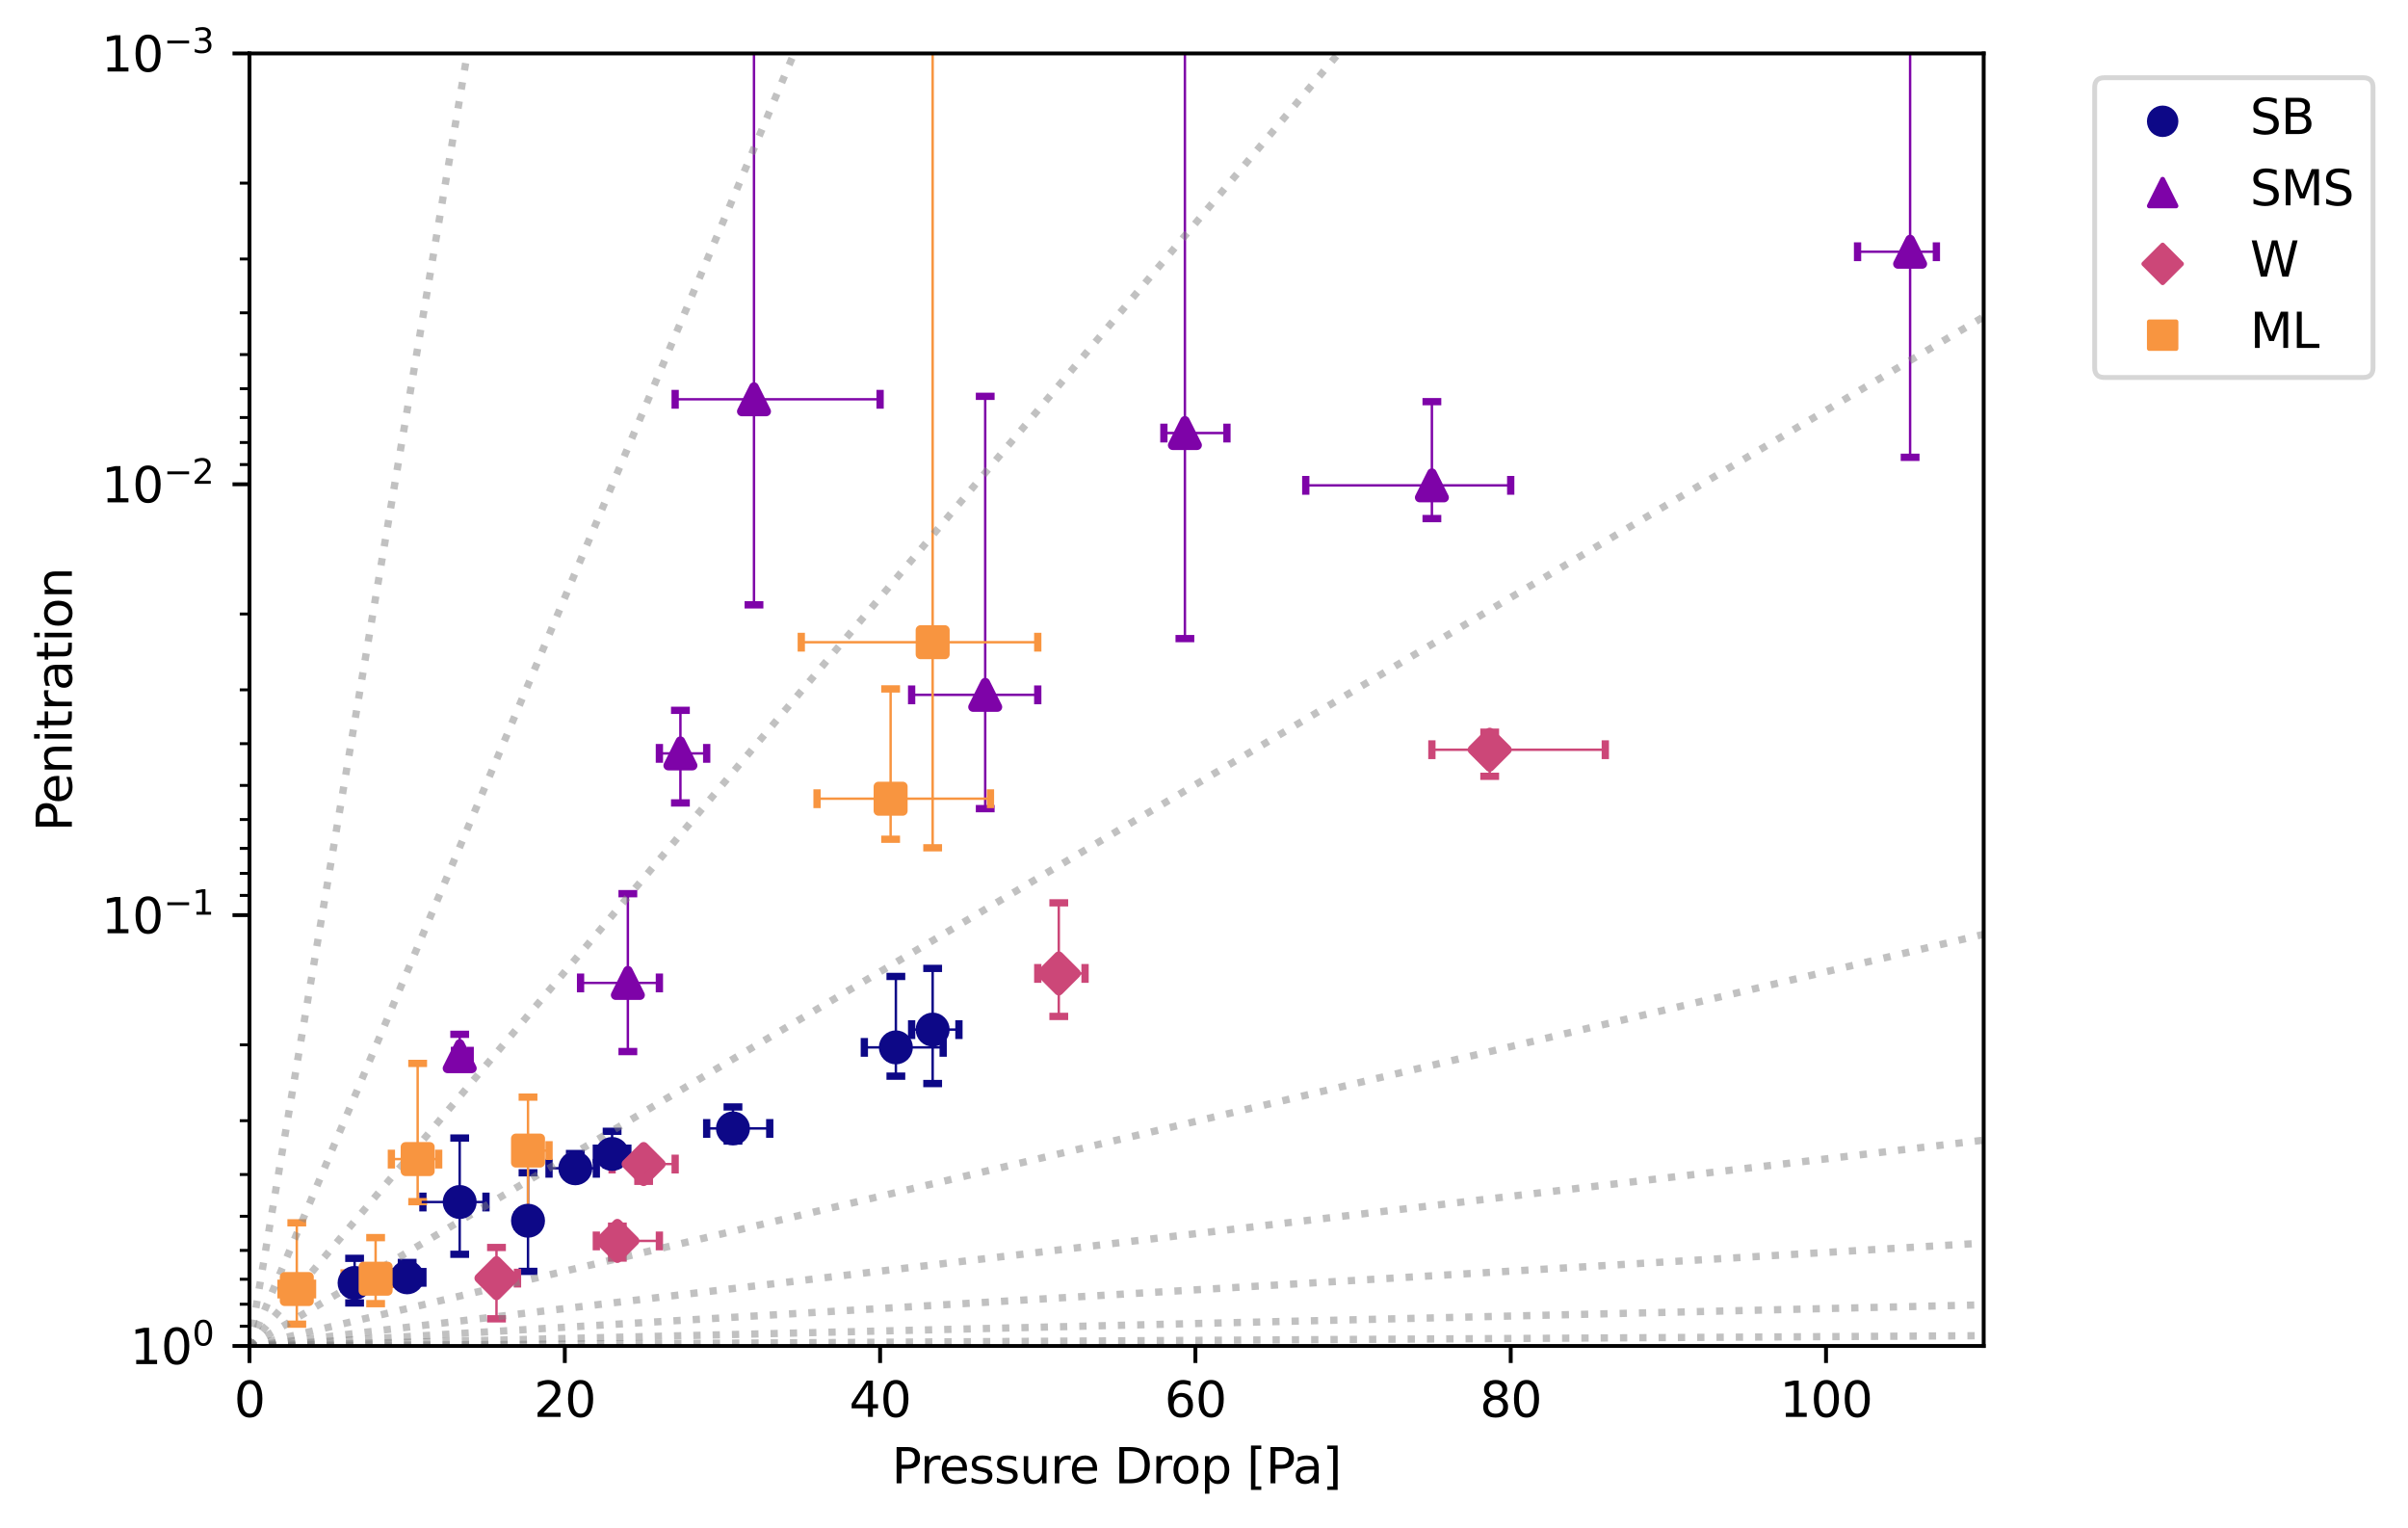 <?xml version="1.0" encoding="utf-8" standalone="no"?>
<!DOCTYPE svg PUBLIC "-//W3C//DTD SVG 1.1//EN"
  "http://www.w3.org/Graphics/SVG/1.1/DTD/svg11.dtd">
<svg height="314.667pt" version="1.1" viewBox="0 0 495.879 314.667" width="495.879pt" xmlns="http://www.w3.org/2000/svg" xmlns:xlink="http://www.w3.org/1999/xlink">
 <defs>
  <style type="text/css">*{stroke-linecap:butt;stroke-linejoin:round;}</style>
 </defs>
 <g id="figure_1">
  <g id="patch_1">
   <path d="M 0 314.667 
L 495.879 314.667 
L 495.879 0 
L 0 0 
z
" style="fill:#ffffff;"/>
  </g>
  <g id="axes_1">
   <g id="patch_2">
    <path d="M 51.378 277.111 
L 408.498 277.111 
L 408.498 10.999 
L 51.378 10.999 
z
" style="fill:#ffffff;"/>
   </g>
   <g id="PathCollection_1">
    <defs>
     <path d="M 0 2.739 
C 0.726 2.739 1.423 2.45 1.936 1.936 
C 2.45 1.423 2.739 0.726 2.739 0 
C 2.739 -0.726 2.45 -1.423 1.936 -1.936 
C 1.423 -2.45 0.726 -2.739 0 -2.739 
C -0.726 -2.739 -1.423 -2.45 -1.936 -1.936 
C -2.45 -1.423 -2.739 -0.726 -2.739 0 
C -2.739 0.726 -2.45 1.423 -1.936 1.936 
C -1.423 2.45 -0.726 2.739 0 2.739 
z
" id="m8d7aeaa0f3" style="stroke:#0d0887;"/>
    </defs>
    <g clip-path="url(#p8e44913b29)">
     <use style="fill:#0d0887;stroke:#0d0887;" x="213.705" xlink:href="#m8d7aeaa0f3" y="454.519"/>
    </g>
   </g>
   <g id="PathCollection_2">
    <defs>
     <path d="M 0 -2.739 
L -2.739 2.739 
L 2.739 2.739 
z
" id="m930af0edf9" style="stroke:#7e03a8;"/>
    </defs>
    <g clip-path="url(#p8e44913b29)">
     <use style="fill:#7e03a8;stroke:#7e03a8;" x="213.705" xlink:href="#m930af0edf9" y="454.519"/>
    </g>
   </g>
   <g id="PathCollection_3">
    <defs>
     <path d="M 0 3.873 
L 3.873 0 
L 0 -3.873 
L -3.873 0 
z
" id="m53ada4b86c" style="stroke:#cc4778;"/>
    </defs>
    <g clip-path="url(#p8e44913b29)">
     <use style="fill:#cc4778;stroke:#cc4778;" x="213.705" xlink:href="#m53ada4b86c" y="454.519"/>
    </g>
   </g>
   <g id="PathCollection_4">
    <defs>
     <path d="M -2.739 2.739 
L 2.739 2.739 
L 2.739 -2.739 
L -2.739 -2.739 
z
" id="mf446a2f787" style="stroke:#f89540;"/>
    </defs>
    <g clip-path="url(#p8e44913b29)">
     <use style="fill:#f89540;stroke:#f89540;" x="213.705" xlink:href="#mf446a2f787" y="454.519"/>
    </g>
   </g>
   <g id="PathCollection_5">
    <defs>
     <path d="M 1.936 0 
L -1.936 -0 
" id="m922f168d95" style="stroke:#0d0887;stroke-width:1.5;"/>
    </defs>
    <g clip-path="url(#p8e44913b29)">
     <use style="fill:#0d0887;stroke:#0d0887;stroke-width:1.5;" x="108.734" xlink:href="#m922f168d95" y="261.749"/>
     <use style="fill:#0d0887;stroke:#0d0887;stroke-width:1.5;" x="108.734" xlink:href="#m922f168d95" y="241.456"/>
    </g>
   </g>
   <g id="PathCollection_6">
    <defs>
     <path d="M 0 1.936 
L 0 -1.936 
" id="m50900c183a" style="stroke:#0d0887;stroke-width:1.5;"/>
    </defs>
    <g clip-path="url(#p8e44913b29)">
     <use style="fill:#0d0887;stroke:#0d0887;stroke-width:1.5;" x="109.816" xlink:href="#m50900c183a" y="251.323"/>
     <use style="fill:#0d0887;stroke:#0d0887;stroke-width:1.5;" x="106.569" xlink:href="#m50900c183a" y="251.323"/>
    </g>
   </g>
   <g id="PathCollection_7">
    <g clip-path="url(#p8e44913b29)">
     <use style="fill:#0d0887;stroke:#0d0887;stroke-width:1.5;" x="150.939" xlink:href="#m922f168d95" y="234.912"/>
     <use style="fill:#0d0887;stroke:#0d0887;stroke-width:1.5;" x="150.939" xlink:href="#m922f168d95" y="227.899"/>
    </g>
   </g>
   <g id="PathCollection_8">
    <g clip-path="url(#p8e44913b29)">
     <use style="fill:#0d0887;stroke:#0d0887;stroke-width:1.5;" x="158.514" xlink:href="#m50900c183a" y="232.323"/>
     <use style="fill:#0d0887;stroke:#0d0887;stroke-width:1.5;" x="145.528" xlink:href="#m50900c183a" y="232.323"/>
    </g>
   </g>
   <g id="PathCollection_9">
    <g clip-path="url(#p8e44913b29)">
     <use style="fill:#0d0887;stroke:#0d0887;stroke-width:1.5;" x="192.062" xlink:href="#m922f168d95" y="223.078"/>
     <use style="fill:#0d0887;stroke:#0d0887;stroke-width:1.5;" x="192.062" xlink:href="#m922f168d95" y="199.373"/>
    </g>
   </g>
   <g id="PathCollection_10">
    <g clip-path="url(#p8e44913b29)">
     <use style="fill:#0d0887;stroke:#0d0887;stroke-width:1.5;" x="197.473" xlink:href="#m50900c183a" y="211.973"/>
     <use style="fill:#0d0887;stroke:#0d0887;stroke-width:1.5;" x="187.733" xlink:href="#m50900c183a" y="211.973"/>
    </g>
   </g>
   <g id="PathCollection_11">
    <g clip-path="url(#p8e44913b29)">
     <use style="fill:#0d0887;stroke:#0d0887;stroke-width:1.5;" x="73.022" xlink:href="#m922f168d95" y="268.25"/>
     <use style="fill:#0d0887;stroke:#0d0887;stroke-width:1.5;" x="73.022" xlink:href="#m922f168d95" y="259.068"/>
    </g>
   </g>
   <g id="PathCollection_12">
    <g clip-path="url(#p8e44913b29)">
     <use style="fill:#0d0887;stroke:#0d0887;stroke-width:1.5;" x="74.104" xlink:href="#m50900c183a" y="264.136"/>
     <use style="fill:#0d0887;stroke:#0d0887;stroke-width:1.5;" x="70.857" xlink:href="#m50900c183a" y="264.136"/>
    </g>
   </g>
   <g id="PathCollection_13">
    <g clip-path="url(#p8e44913b29)">
     <use style="fill:#0d0887;stroke:#0d0887;stroke-width:1.5;" x="94.665" xlink:href="#m922f168d95" y="258.234"/>
     <use style="fill:#0d0887;stroke:#0d0887;stroke-width:1.5;" x="94.665" xlink:href="#m922f168d95" y="234.298"/>
    </g>
   </g>
   <g id="PathCollection_14">
    <g clip-path="url(#p8e44913b29)">
     <use style="fill:#0d0887;stroke:#0d0887;stroke-width:1.5;" x="100.076" xlink:href="#m50900c183a" y="247.471"/>
     <use style="fill:#0d0887;stroke:#0d0887;stroke-width:1.5;" x="87.09" xlink:href="#m50900c183a" y="247.471"/>
    </g>
   </g>
   <g id="PathCollection_15">
    <g clip-path="url(#p8e44913b29)">
     <use style="fill:#0d0887;stroke:#0d0887;stroke-width:1.5;" x="118.473" xlink:href="#m922f168d95" y="242.488"/>
     <use style="fill:#0d0887;stroke:#0d0887;stroke-width:1.5;" x="118.473" xlink:href="#m922f168d95" y="237.484"/>
    </g>
   </g>
   <g id="PathCollection_16">
    <g clip-path="url(#p8e44913b29)">
     <use style="fill:#0d0887;stroke:#0d0887;stroke-width:1.5;" x="122.802" xlink:href="#m50900c183a" y="240.523"/>
     <use style="fill:#0d0887;stroke:#0d0887;stroke-width:1.5;" x="113.062" xlink:href="#m50900c183a" y="240.523"/>
    </g>
   </g>
   <g id="PathCollection_17">
    <defs>
     <path d="M 1.936 0 
L -1.936 -0 
" id="m44e194a711" style="stroke:#7e03a8;stroke-width:1.5;"/>
    </defs>
    <g clip-path="url(#p8e44913b29)">
     <use style="fill:#7e03a8;stroke:#7e03a8;stroke-width:1.5;" x="129.295" xlink:href="#m44e194a711" y="216.494"/>
     <use style="fill:#7e03a8;stroke:#7e03a8;stroke-width:1.5;" x="129.295" xlink:href="#m44e194a711" y="183.992"/>
    </g>
   </g>
   <g id="PathCollection_18">
    <defs>
     <path d="M 0 1.936 
L 0 -1.936 
" id="m7e20e3dd85" style="stroke:#7e03a8;stroke-width:1.5;"/>
    </defs>
    <g clip-path="url(#p8e44913b29)">
     <use style="fill:#7e03a8;stroke:#7e03a8;stroke-width:1.5;" x="135.788" xlink:href="#m7e20e3dd85" y="202.365"/>
     <use style="fill:#7e03a8;stroke:#7e03a8;stroke-width:1.5;" x="119.556" xlink:href="#m7e20e3dd85" y="202.365"/>
    </g>
   </g>
   <g id="PathCollection_19">
    <g clip-path="url(#p8e44913b29)">
     <use style="fill:#7e03a8;stroke:#7e03a8;stroke-width:1.5;" x="202.884" xlink:href="#m44e194a711" y="166.484"/>
     <use style="fill:#7e03a8;stroke:#7e03a8;stroke-width:1.5;" x="202.884" xlink:href="#m44e194a711" y="81.597"/>
    </g>
   </g>
   <g id="PathCollection_20">
    <g clip-path="url(#p8e44913b29)">
     <use style="fill:#7e03a8;stroke:#7e03a8;stroke-width:1.5;" x="213.705" xlink:href="#m7e20e3dd85" y="143.056"/>
     <use style="fill:#7e03a8;stroke:#7e03a8;stroke-width:1.5;" x="187.733" xlink:href="#m7e20e3dd85" y="143.056"/>
    </g>
   </g>
   <g id="PathCollection_21">
    <g clip-path="url(#p8e44913b29)">
     <use style="fill:#7e03a8;stroke:#7e03a8;stroke-width:1.5;" x="294.869" xlink:href="#m44e194a711" y="106.765"/>
     <use style="fill:#7e03a8;stroke:#7e03a8;stroke-width:1.5;" x="294.869" xlink:href="#m44e194a711" y="82.696"/>
    </g>
   </g>
   <g id="PathCollection_22">
    <g clip-path="url(#p8e44913b29)">
     <use style="fill:#7e03a8;stroke:#7e03a8;stroke-width:1.5;" x="311.102" xlink:href="#m7e20e3dd85" y="99.925"/>
     <use style="fill:#7e03a8;stroke:#7e03a8;stroke-width:1.5;" x="268.897" xlink:href="#m7e20e3dd85" y="99.925"/>
    </g>
   </g>
   <g id="PathCollection_23">
    <g clip-path="url(#p8e44913b29)">
     <use style="fill:#7e03a8;stroke:#7e03a8;stroke-width:1.5;" x="155.268" xlink:href="#m44e194a711" y="124.526"/>
     <use style="fill:#7e03a8;stroke:#7e03a8;stroke-width:1.5;" x="155.268" xlink:href="#m44e194a711" y="-1"/>
    </g>
   </g>
   <g id="PathCollection_24">
    <g clip-path="url(#p8e44913b29)">
     <use style="fill:#7e03a8;stroke:#7e03a8;stroke-width:1.5;" x="181.24" xlink:href="#m7e20e3dd85" y="82.204"/>
     <use style="fill:#7e03a8;stroke:#7e03a8;stroke-width:1.5;" x="139.035" xlink:href="#m7e20e3dd85" y="82.204"/>
    </g>
   </g>
   <g id="PathCollection_25">
    <g clip-path="url(#p8e44913b29)">
     <use style="fill:#7e03a8;stroke:#7e03a8;stroke-width:1.5;" x="244.006" xlink:href="#m44e194a711" y="131.477"/>
     <use style="fill:#7e03a8;stroke:#7e03a8;stroke-width:1.5;" x="244.006" xlink:href="#m44e194a711" y="-1"/>
    </g>
   </g>
   <g id="PathCollection_26">
    <g clip-path="url(#p8e44913b29)">
     <use style="fill:#7e03a8;stroke:#7e03a8;stroke-width:1.5;" x="252.664" xlink:href="#m7e20e3dd85" y="89.154"/>
     <use style="fill:#7e03a8;stroke:#7e03a8;stroke-width:1.5;" x="239.678" xlink:href="#m7e20e3dd85" y="89.154"/>
    </g>
   </g>
   <g id="PathCollection_27">
    <g clip-path="url(#p8e44913b29)">
     <use style="fill:#7e03a8;stroke:#7e03a8;stroke-width:1.5;" x="393.348" xlink:href="#m44e194a711" y="94.152"/>
     <use style="fill:#7e03a8;stroke:#7e03a8;stroke-width:1.5;" x="393.348" xlink:href="#m44e194a711" y="-1"/>
    </g>
   </g>
   <g id="PathCollection_28">
    <g clip-path="url(#p8e44913b29)">
     <use style="fill:#7e03a8;stroke:#7e03a8;stroke-width:1.5;" x="398.758" xlink:href="#m7e20e3dd85" y="51.829"/>
     <use style="fill:#7e03a8;stroke:#7e03a8;stroke-width:1.5;" x="382.526" xlink:href="#m7e20e3dd85" y="51.829"/>
    </g>
   </g>
   <g id="PathCollection_29">
    <g clip-path="url(#p8e44913b29)">
     <use style="fill:#7e03a8;stroke:#7e03a8;stroke-width:1.5;" x="94.665" xlink:href="#m44e194a711" y="219.86"/>
     <use style="fill:#7e03a8;stroke:#7e03a8;stroke-width:1.5;" x="94.665" xlink:href="#m44e194a711" y="212.942"/>
    </g>
   </g>
   <g id="PathCollection_30">
    <g clip-path="url(#p8e44913b29)">
     <use style="fill:#7e03a8;stroke:#7e03a8;stroke-width:1.5;" x="96.83" xlink:href="#m7e20e3dd85" y="217.447"/>
     <use style="fill:#7e03a8;stroke:#7e03a8;stroke-width:1.5;" x="93.583" xlink:href="#m7e20e3dd85" y="217.447"/>
    </g>
   </g>
   <g id="PathCollection_31">
    <g clip-path="url(#p8e44913b29)">
     <use style="fill:#7e03a8;stroke:#7e03a8;stroke-width:1.5;" x="140.117" xlink:href="#m44e194a711" y="165.308"/>
     <use style="fill:#7e03a8;stroke:#7e03a8;stroke-width:1.5;" x="140.117" xlink:href="#m44e194a711" y="146.246"/>
    </g>
   </g>
   <g id="PathCollection_32">
    <g clip-path="url(#p8e44913b29)">
     <use style="fill:#7e03a8;stroke:#7e03a8;stroke-width:1.5;" x="145.528" xlink:href="#m7e20e3dd85" y="155.109"/>
     <use style="fill:#7e03a8;stroke:#7e03a8;stroke-width:1.5;" x="135.788" xlink:href="#m7e20e3dd85" y="155.109"/>
    </g>
   </g>
   <g id="PathCollection_33">
    <g clip-path="url(#p8e44913b29)"/>
   </g>
   <g id="PathCollection_34">
    <g clip-path="url(#p8e44913b29)"/>
   </g>
   <g id="PathCollection_35">
    <g clip-path="url(#p8e44913b29)">
     <use style="fill:#0d0887;stroke:#0d0887;stroke-width:1.5;" x="83.844" xlink:href="#m922f168d95" y="264.422"/>
     <use style="fill:#0d0887;stroke:#0d0887;stroke-width:1.5;" x="83.844" xlink:href="#m922f168d95" y="259.919"/>
    </g>
   </g>
   <g id="PathCollection_36">
    <g clip-path="url(#p8e44913b29)">
     <use style="fill:#0d0887;stroke:#0d0887;stroke-width:1.5;" x="87.09" xlink:href="#m50900c183a" y="262.977"/>
     <use style="fill:#0d0887;stroke:#0d0887;stroke-width:1.5;" x="80.597" xlink:href="#m50900c183a" y="262.977"/>
    </g>
   </g>
   <g id="PathCollection_37">
    <g clip-path="url(#p8e44913b29)">
     <use style="fill:#0d0887;stroke:#0d0887;stroke-width:1.5;" x="126.049" xlink:href="#m922f168d95" y="239.859"/>
     <use style="fill:#0d0887;stroke:#0d0887;stroke-width:1.5;" x="126.049" xlink:href="#m922f168d95" y="232.909"/>
    </g>
   </g>
   <g id="PathCollection_38">
    <g clip-path="url(#p8e44913b29)">
     <use style="fill:#0d0887;stroke:#0d0887;stroke-width:1.5;" x="129.295" xlink:href="#m50900c183a" y="237.582"/>
     <use style="fill:#0d0887;stroke:#0d0887;stroke-width:1.5;" x="122.802" xlink:href="#m50900c183a" y="237.582"/>
    </g>
   </g>
   <g id="PathCollection_39">
    <g clip-path="url(#p8e44913b29)">
     <use style="fill:#0d0887;stroke:#0d0887;stroke-width:1.5;" x="184.486" xlink:href="#m922f168d95" y="221.56"/>
     <use style="fill:#0d0887;stroke:#0d0887;stroke-width:1.5;" x="184.486" xlink:href="#m922f168d95" y="201.031"/>
    </g>
   </g>
   <g id="PathCollection_40">
    <g clip-path="url(#p8e44913b29)">
     <use style="fill:#0d0887;stroke:#0d0887;stroke-width:1.5;" x="194.226" xlink:href="#m50900c183a" y="215.635"/>
     <use style="fill:#0d0887;stroke:#0d0887;stroke-width:1.5;" x="177.993" xlink:href="#m50900c183a" y="215.635"/>
    </g>
   </g>
   <g id="PathCollection_41">
    <defs>
     <path d="M 1.936 0 
L -1.936 -0 
" id="m70d610f4e7" style="stroke:#cc4778;stroke-width:1.5;"/>
    </defs>
    <g clip-path="url(#p8e44913b29)">
     <use style="fill:#cc4778;stroke:#cc4778;stroke-width:1.5;" x="102.241" xlink:href="#m70d610f4e7" y="271.518"/>
     <use style="fill:#cc4778;stroke:#cc4778;stroke-width:1.5;" x="102.241" xlink:href="#m70d610f4e7" y="256.832"/>
    </g>
   </g>
   <g id="PathCollection_42">
    <defs>
     <path d="M 0 1.936 
L 0 -1.936 
" id="m3b21b97d36" style="stroke:#cc4778;stroke-width:1.5;"/>
    </defs>
    <g clip-path="url(#p8e44913b29)">
     <use style="fill:#cc4778;stroke:#cc4778;stroke-width:1.5;" x="106.569" xlink:href="#m3b21b97d36" y="263.143"/>
     <use style="fill:#cc4778;stroke:#cc4778;stroke-width:1.5;" x="100.076" xlink:href="#m3b21b97d36" y="263.143"/>
    </g>
   </g>
   <g id="PathCollection_43">
    <g clip-path="url(#p8e44913b29)">
     <use style="fill:#cc4778;stroke:#cc4778;stroke-width:1.5;" x="127.131" xlink:href="#m70d610f4e7" y="259.005"/>
     <use style="fill:#cc4778;stroke:#cc4778;stroke-width:1.5;" x="127.131" xlink:href="#m70d610f4e7" y="252.449"/>
    </g>
   </g>
   <g id="PathCollection_44">
    <g clip-path="url(#p8e44913b29)">
     <use style="fill:#cc4778;stroke:#cc4778;stroke-width:1.5;" x="135.788" xlink:href="#m3b21b97d36" y="255.482"/>
     <use style="fill:#cc4778;stroke:#cc4778;stroke-width:1.5;" x="122.802" xlink:href="#m3b21b97d36" y="255.482"/>
    </g>
   </g>
   <g id="PathCollection_45">
    <g clip-path="url(#p8e44913b29)">
     <use style="fill:#cc4778;stroke:#cc4778;stroke-width:1.5;" x="132.542" xlink:href="#m70d610f4e7" y="243.209"/>
     <use style="fill:#cc4778;stroke:#cc4778;stroke-width:1.5;" x="132.542" xlink:href="#m70d610f4e7" y="237.471"/>
    </g>
   </g>
   <g id="PathCollection_46">
    <g clip-path="url(#p8e44913b29)">
     <use style="fill:#cc4778;stroke:#cc4778;stroke-width:1.5;" x="139.035" xlink:href="#m3b21b97d36" y="239.655"/>
     <use style="fill:#cc4778;stroke:#cc4778;stroke-width:1.5;" x="126.049" xlink:href="#m3b21b97d36" y="239.655"/>
    </g>
   </g>
   <g id="PathCollection_47">
    <g clip-path="url(#p8e44913b29)">
     <use style="fill:#cc4778;stroke:#cc4778;stroke-width:1.5;" x="218.034" xlink:href="#m70d610f4e7" y="209.259"/>
     <use style="fill:#cc4778;stroke:#cc4778;stroke-width:1.5;" x="218.034" xlink:href="#m70d610f4e7" y="185.878"/>
    </g>
   </g>
   <g id="PathCollection_48">
    <g clip-path="url(#p8e44913b29)">
     <use style="fill:#cc4778;stroke:#cc4778;stroke-width:1.5;" x="223.445" xlink:href="#m3b21b97d36" y="200.41"/>
     <use style="fill:#cc4778;stroke:#cc4778;stroke-width:1.5;" x="213.705" xlink:href="#m3b21b97d36" y="200.41"/>
    </g>
   </g>
   <g id="PathCollection_49">
    <g clip-path="url(#p8e44913b29)">
     <use style="fill:#cc4778;stroke:#cc4778;stroke-width:1.5;" x="306.773" xlink:href="#m70d610f4e7" y="159.825"/>
     <use style="fill:#cc4778;stroke:#cc4778;stroke-width:1.5;" x="306.773" xlink:href="#m70d610f4e7" y="150.743"/>
    </g>
   </g>
   <g id="PathCollection_50">
    <g clip-path="url(#p8e44913b29)">
     <use style="fill:#cc4778;stroke:#cc4778;stroke-width:1.5;" x="330.581" xlink:href="#m3b21b97d36" y="154.355"/>
     <use style="fill:#cc4778;stroke:#cc4778;stroke-width:1.5;" x="294.869" xlink:href="#m3b21b97d36" y="154.355"/>
    </g>
   </g>
   <g id="PathCollection_51">
    <defs>
     <path d="M 1.936 0 
L -1.936 -0 
" id="me1db9d40f7" style="stroke:#f89540;stroke-width:1.5;"/>
    </defs>
    <g clip-path="url(#p8e44913b29)">
     <use style="fill:#f89540;stroke:#f89540;stroke-width:1.5;" x="192.062" xlink:href="#me1db9d40f7" y="174.539"/>
     <use style="fill:#f89540;stroke:#f89540;stroke-width:1.5;" x="192.062" xlink:href="#me1db9d40f7" y="-1"/>
    </g>
   </g>
   <g id="PathCollection_52">
    <defs>
     <path d="M 0 1.936 
L 0 -1.936 
" id="m18f3a84a88" style="stroke:#f89540;stroke-width:1.5;"/>
    </defs>
    <g clip-path="url(#p8e44913b29)">
     <use style="fill:#f89540;stroke:#f89540;stroke-width:1.5;" x="213.705" xlink:href="#m18f3a84a88" y="132.216"/>
     <use style="fill:#f89540;stroke:#f89540;stroke-width:1.5;" x="165.007" xlink:href="#m18f3a84a88" y="132.216"/>
    </g>
   </g>
   <g id="PathCollection_53">
    <g clip-path="url(#p8e44913b29)"/>
   </g>
   <g id="PathCollection_54">
    <g clip-path="url(#p8e44913b29)"/>
   </g>
   <g id="PathCollection_55">
    <g clip-path="url(#p8e44913b29)">
     <use style="fill:#f89540;stroke:#f89540;stroke-width:1.5;" x="183.404" xlink:href="#me1db9d40f7" y="172.787"/>
     <use style="fill:#f89540;stroke:#f89540;stroke-width:1.5;" x="183.404" xlink:href="#me1db9d40f7" y="141.834"/>
    </g>
   </g>
   <g id="PathCollection_56">
    <g clip-path="url(#p8e44913b29)">
     <use style="fill:#f89540;stroke:#f89540;stroke-width:1.5;" x="203.966" xlink:href="#m18f3a84a88" y="164.439"/>
     <use style="fill:#f89540;stroke:#f89540;stroke-width:1.5;" x="168.254" xlink:href="#m18f3a84a88" y="164.439"/>
    </g>
   </g>
   <g id="PathCollection_57">
    <g clip-path="url(#p8e44913b29)">
     <use style="fill:#f89540;stroke:#f89540;stroke-width:1.5;" x="86.008" xlink:href="#me1db9d40f7" y="247.399"/>
     <use style="fill:#f89540;stroke:#f89540;stroke-width:1.5;" x="86.008" xlink:href="#me1db9d40f7" y="218.932"/>
    </g>
   </g>
   <g id="PathCollection_58">
    <g clip-path="url(#p8e44913b29)">
     <use style="fill:#f89540;stroke:#f89540;stroke-width:1.5;" x="90.337" xlink:href="#m18f3a84a88" y="238.632"/>
     <use style="fill:#f89540;stroke:#f89540;stroke-width:1.5;" x="80.597" xlink:href="#m18f3a84a88" y="238.632"/>
    </g>
   </g>
   <g id="PathCollection_59">
    <g clip-path="url(#p8e44913b29)">
     <use style="fill:#f89540;stroke:#f89540;stroke-width:1.5;" x="108.734" xlink:href="#me1db9d40f7" y="251.761"/>
     <use style="fill:#f89540;stroke:#f89540;stroke-width:1.5;" x="108.734" xlink:href="#me1db9d40f7" y="225.873"/>
    </g>
   </g>
   <g id="PathCollection_60">
    <g clip-path="url(#p8e44913b29)">
     <use style="fill:#f89540;stroke:#f89540;stroke-width:1.5;" x="113.062" xlink:href="#m18f3a84a88" y="236.881"/>
     <use style="fill:#f89540;stroke:#f89540;stroke-width:1.5;" x="106.569" xlink:href="#m18f3a84a88" y="236.881"/>
    </g>
   </g>
   <g id="PathCollection_61">
    <g clip-path="url(#p8e44913b29)"/>
   </g>
   <g id="PathCollection_62">
    <g clip-path="url(#p8e44913b29)"/>
   </g>
   <g id="PathCollection_63">
    <g clip-path="url(#p8e44913b29)">
     <use style="fill:#f89540;stroke:#f89540;stroke-width:1.5;" x="77.35" xlink:href="#me1db9d40f7" y="268.397"/>
     <use style="fill:#f89540;stroke:#f89540;stroke-width:1.5;" x="77.35" xlink:href="#me1db9d40f7" y="254.805"/>
    </g>
   </g>
   <g id="PathCollection_64">
    <g clip-path="url(#p8e44913b29)">
     <use style="fill:#f89540;stroke:#f89540;stroke-width:1.5;" x="80.597" xlink:href="#m18f3a84a88" y="263.256"/>
     <use style="fill:#f89540;stroke:#f89540;stroke-width:1.5;" x="70.857" xlink:href="#m18f3a84a88" y="263.256"/>
    </g>
   </g>
   <g id="PathCollection_65">
    <g clip-path="url(#p8e44913b29)">
     <use style="fill:#f89540;stroke:#f89540;stroke-width:1.5;" x="61.118" xlink:href="#me1db9d40f7" y="272.624"/>
     <use style="fill:#f89540;stroke:#f89540;stroke-width:1.5;" x="61.118" xlink:href="#me1db9d40f7" y="251.754"/>
    </g>
   </g>
   <g id="PathCollection_66">
    <g clip-path="url(#p8e44913b29)">
     <use style="fill:#f89540;stroke:#f89540;stroke-width:1.5;" x="64.364" xlink:href="#m18f3a84a88" y="265.387"/>
     <use style="fill:#f89540;stroke:#f89540;stroke-width:1.5;" x="57.871" xlink:href="#m18f3a84a88" y="265.387"/>
    </g>
   </g>
   <g id="matplotlib.axis_1">
    <g id="xtick_1">
     <g id="line2d_1">
      <defs>
       <path d="M 0 0 
L 0 3.5 
" id="m48de09fd03" style="stroke:#000000;stroke-width:0.8;"/>
      </defs>
      <g>
       <use style="stroke:#000000;stroke-width:0.8;" x="51.378" xlink:href="#m48de09fd03" y="277.111"/>
      </g>
     </g>
     <g id="text_1">
      <!-- 0 -->
      <g transform="translate(48.197 291.71)scale(0.1 -0.1)">
       <defs>
        <path d="M 2034 4250 
Q 1547 4250 1301 3770 
Q 1056 3291 1056 2328 
Q 1056 1369 1301 889 
Q 1547 409 2034 409 
Q 2525 409 2770 889 
Q 3016 1369 3016 2328 
Q 3016 3291 2770 3770 
Q 2525 4250 2034 4250 
z
M 2034 4750 
Q 2819 4750 3233 4129 
Q 3647 3509 3647 2328 
Q 3647 1150 3233 529 
Q 2819 -91 2034 -91 
Q 1250 -91 836 529 
Q 422 1150 422 2328 
Q 422 3509 836 4129 
Q 1250 4750 2034 4750 
z
" id="DejaVuSans-30" transform="scale(0.016)"/>
       </defs>
       <use xlink:href="#DejaVuSans-30"/>
      </g>
     </g>
    </g>
    <g id="xtick_2">
     <g id="line2d_2">
      <g>
       <use style="stroke:#000000;stroke-width:0.8;" x="116.309" xlink:href="#m48de09fd03" y="277.111"/>
      </g>
     </g>
     <g id="text_2">
      <!-- 20 -->
      <g transform="translate(109.947 291.71)scale(0.1 -0.1)">
       <defs>
        <path d="M 1228 531 
L 3431 531 
L 3431 0 
L 469 0 
L 469 531 
Q 828 903 1448 1529 
Q 2069 2156 2228 2338 
Q 2531 2678 2651 2914 
Q 2772 3150 2772 3378 
Q 2772 3750 2511 3984 
Q 2250 4219 1831 4219 
Q 1534 4219 1204 4116 
Q 875 4013 500 3803 
L 500 4441 
Q 881 4594 1212 4672 
Q 1544 4750 1819 4750 
Q 2544 4750 2975 4387 
Q 3406 4025 3406 3419 
Q 3406 3131 3298 2873 
Q 3191 2616 2906 2266 
Q 2828 2175 2409 1742 
Q 1991 1309 1228 531 
z
" id="DejaVuSans-32" transform="scale(0.016)"/>
       </defs>
       <use xlink:href="#DejaVuSans-32"/>
       <use x="63.623" xlink:href="#DejaVuSans-30"/>
      </g>
     </g>
    </g>
    <g id="xtick_3">
     <g id="line2d_3">
      <g>
       <use style="stroke:#000000;stroke-width:0.8;" x="181.24" xlink:href="#m48de09fd03" y="277.111"/>
      </g>
     </g>
     <g id="text_3">
      <!-- 40 -->
      <g transform="translate(174.877 291.71)scale(0.1 -0.1)">
       <defs>
        <path d="M 2419 4116 
L 825 1625 
L 2419 1625 
L 2419 4116 
z
M 2253 4666 
L 3047 4666 
L 3047 1625 
L 3713 1625 
L 3713 1100 
L 3047 1100 
L 3047 0 
L 2419 0 
L 2419 1100 
L 313 1100 
L 313 1709 
L 2253 4666 
z
" id="DejaVuSans-34" transform="scale(0.016)"/>
       </defs>
       <use xlink:href="#DejaVuSans-34"/>
       <use x="63.623" xlink:href="#DejaVuSans-30"/>
      </g>
     </g>
    </g>
    <g id="xtick_4">
     <g id="line2d_4">
      <g>
       <use style="stroke:#000000;stroke-width:0.8;" x="246.171" xlink:href="#m48de09fd03" y="277.111"/>
      </g>
     </g>
     <g id="text_4">
      <!-- 60 -->
      <g transform="translate(239.808 291.71)scale(0.1 -0.1)">
       <defs>
        <path d="M 2113 2584 
Q 1688 2584 1439 2293 
Q 1191 2003 1191 1497 
Q 1191 994 1439 701 
Q 1688 409 2113 409 
Q 2538 409 2786 701 
Q 3034 994 3034 1497 
Q 3034 2003 2786 2293 
Q 2538 2584 2113 2584 
z
M 3366 4563 
L 3366 3988 
Q 3128 4100 2886 4159 
Q 2644 4219 2406 4219 
Q 1781 4219 1451 3797 
Q 1122 3375 1075 2522 
Q 1259 2794 1537 2939 
Q 1816 3084 2150 3084 
Q 2853 3084 3261 2657 
Q 3669 2231 3669 1497 
Q 3669 778 3244 343 
Q 2819 -91 2113 -91 
Q 1303 -91 875 529 
Q 447 1150 447 2328 
Q 447 3434 972 4092 
Q 1497 4750 2381 4750 
Q 2619 4750 2861 4703 
Q 3103 4656 3366 4563 
z
" id="DejaVuSans-36" transform="scale(0.016)"/>
       </defs>
       <use xlink:href="#DejaVuSans-36"/>
       <use x="63.623" xlink:href="#DejaVuSans-30"/>
      </g>
     </g>
    </g>
    <g id="xtick_5">
     <g id="line2d_5">
      <g>
       <use style="stroke:#000000;stroke-width:0.8;" x="311.102" xlink:href="#m48de09fd03" y="277.111"/>
      </g>
     </g>
     <g id="text_5">
      <!-- 80 -->
      <g transform="translate(304.739 291.71)scale(0.1 -0.1)">
       <defs>
        <path d="M 2034 2216 
Q 1584 2216 1326 1975 
Q 1069 1734 1069 1313 
Q 1069 891 1326 650 
Q 1584 409 2034 409 
Q 2484 409 2743 651 
Q 3003 894 3003 1313 
Q 3003 1734 2745 1975 
Q 2488 2216 2034 2216 
z
M 1403 2484 
Q 997 2584 770 2862 
Q 544 3141 544 3541 
Q 544 4100 942 4425 
Q 1341 4750 2034 4750 
Q 2731 4750 3128 4425 
Q 3525 4100 3525 3541 
Q 3525 3141 3298 2862 
Q 3072 2584 2669 2484 
Q 3125 2378 3379 2068 
Q 3634 1759 3634 1313 
Q 3634 634 3220 271 
Q 2806 -91 2034 -91 
Q 1263 -91 848 271 
Q 434 634 434 1313 
Q 434 1759 690 2068 
Q 947 2378 1403 2484 
z
M 1172 3481 
Q 1172 3119 1398 2916 
Q 1625 2713 2034 2713 
Q 2441 2713 2670 2916 
Q 2900 3119 2900 3481 
Q 2900 3844 2670 4047 
Q 2441 4250 2034 4250 
Q 1625 4250 1398 4047 
Q 1172 3844 1172 3481 
z
" id="DejaVuSans-38" transform="scale(0.016)"/>
       </defs>
       <use xlink:href="#DejaVuSans-38"/>
       <use x="63.623" xlink:href="#DejaVuSans-30"/>
      </g>
     </g>
    </g>
    <g id="xtick_6">
     <g id="line2d_6">
      <g>
       <use style="stroke:#000000;stroke-width:0.8;" x="376.033" xlink:href="#m48de09fd03" y="277.111"/>
      </g>
     </g>
     <g id="text_6">
      <!-- 100 -->
      <g transform="translate(366.489 291.71)scale(0.1 -0.1)">
       <defs>
        <path d="M 794 531 
L 1825 531 
L 1825 4091 
L 703 3866 
L 703 4441 
L 1819 4666 
L 2450 4666 
L 2450 531 
L 3481 531 
L 3481 0 
L 794 0 
L 794 531 
z
" id="DejaVuSans-31" transform="scale(0.016)"/>
       </defs>
       <use xlink:href="#DejaVuSans-31"/>
       <use x="63.623" xlink:href="#DejaVuSans-30"/>
       <use x="127.246" xlink:href="#DejaVuSans-30"/>
      </g>
     </g>
    </g>
    <g id="text_7">
     <!-- Pressure Drop [Pa] -->
     <g transform="translate(183.633 305.388)scale(0.1 -0.1)">
      <defs>
       <path d="M 1259 4147 
L 1259 2394 
L 2053 2394 
Q 2494 2394 2734 2622 
Q 2975 2850 2975 3272 
Q 2975 3691 2734 3919 
Q 2494 4147 2053 4147 
L 1259 4147 
z
M 628 4666 
L 2053 4666 
Q 2838 4666 3239 4311 
Q 3641 3956 3641 3272 
Q 3641 2581 3239 2228 
Q 2838 1875 2053 1875 
L 1259 1875 
L 1259 0 
L 628 0 
L 628 4666 
z
" id="DejaVuSans-50" transform="scale(0.016)"/>
       <path d="M 2631 2963 
Q 2534 3019 2420 3045 
Q 2306 3072 2169 3072 
Q 1681 3072 1420 2755 
Q 1159 2438 1159 1844 
L 1159 0 
L 581 0 
L 581 3500 
L 1159 3500 
L 1159 2956 
Q 1341 3275 1631 3429 
Q 1922 3584 2338 3584 
Q 2397 3584 2469 3576 
Q 2541 3569 2628 3553 
L 2631 2963 
z
" id="DejaVuSans-72" transform="scale(0.016)"/>
       <path d="M 3597 1894 
L 3597 1613 
L 953 1613 
Q 991 1019 1311 708 
Q 1631 397 2203 397 
Q 2534 397 2845 478 
Q 3156 559 3463 722 
L 3463 178 
Q 3153 47 2828 -22 
Q 2503 -91 2169 -91 
Q 1331 -91 842 396 
Q 353 884 353 1716 
Q 353 2575 817 3079 
Q 1281 3584 2069 3584 
Q 2775 3584 3186 3129 
Q 3597 2675 3597 1894 
z
M 3022 2063 
Q 3016 2534 2758 2815 
Q 2500 3097 2075 3097 
Q 1594 3097 1305 2825 
Q 1016 2553 972 2059 
L 3022 2063 
z
" id="DejaVuSans-65" transform="scale(0.016)"/>
       <path d="M 2834 3397 
L 2834 2853 
Q 2591 2978 2328 3040 
Q 2066 3103 1784 3103 
Q 1356 3103 1142 2972 
Q 928 2841 928 2578 
Q 928 2378 1081 2264 
Q 1234 2150 1697 2047 
L 1894 2003 
Q 2506 1872 2764 1633 
Q 3022 1394 3022 966 
Q 3022 478 2636 193 
Q 2250 -91 1575 -91 
Q 1294 -91 989 -36 
Q 684 19 347 128 
L 347 722 
Q 666 556 975 473 
Q 1284 391 1588 391 
Q 1994 391 2212 530 
Q 2431 669 2431 922 
Q 2431 1156 2273 1281 
Q 2116 1406 1581 1522 
L 1381 1569 
Q 847 1681 609 1914 
Q 372 2147 372 2553 
Q 372 3047 722 3315 
Q 1072 3584 1716 3584 
Q 2034 3584 2315 3537 
Q 2597 3491 2834 3397 
z
" id="DejaVuSans-73" transform="scale(0.016)"/>
       <path d="M 544 1381 
L 544 3500 
L 1119 3500 
L 1119 1403 
Q 1119 906 1312 657 
Q 1506 409 1894 409 
Q 2359 409 2629 706 
Q 2900 1003 2900 1516 
L 2900 3500 
L 3475 3500 
L 3475 0 
L 2900 0 
L 2900 538 
Q 2691 219 2414 64 
Q 2138 -91 1772 -91 
Q 1169 -91 856 284 
Q 544 659 544 1381 
z
M 1991 3584 
L 1991 3584 
z
" id="DejaVuSans-75" transform="scale(0.016)"/>
       <path id="DejaVuSans-20" transform="scale(0.016)"/>
       <path d="M 1259 4147 
L 1259 519 
L 2022 519 
Q 2988 519 3436 956 
Q 3884 1394 3884 2338 
Q 3884 3275 3436 3711 
Q 2988 4147 2022 4147 
L 1259 4147 
z
M 628 4666 
L 1925 4666 
Q 3281 4666 3915 4102 
Q 4550 3538 4550 2338 
Q 4550 1131 3912 565 
Q 3275 0 1925 0 
L 628 0 
L 628 4666 
z
" id="DejaVuSans-44" transform="scale(0.016)"/>
       <path d="M 1959 3097 
Q 1497 3097 1228 2736 
Q 959 2375 959 1747 
Q 959 1119 1226 758 
Q 1494 397 1959 397 
Q 2419 397 2687 759 
Q 2956 1122 2956 1747 
Q 2956 2369 2687 2733 
Q 2419 3097 1959 3097 
z
M 1959 3584 
Q 2709 3584 3137 3096 
Q 3566 2609 3566 1747 
Q 3566 888 3137 398 
Q 2709 -91 1959 -91 
Q 1206 -91 779 398 
Q 353 888 353 1747 
Q 353 2609 779 3096 
Q 1206 3584 1959 3584 
z
" id="DejaVuSans-6f" transform="scale(0.016)"/>
       <path d="M 1159 525 
L 1159 -1331 
L 581 -1331 
L 581 3500 
L 1159 3500 
L 1159 2969 
Q 1341 3281 1617 3432 
Q 1894 3584 2278 3584 
Q 2916 3584 3314 3078 
Q 3713 2572 3713 1747 
Q 3713 922 3314 415 
Q 2916 -91 2278 -91 
Q 1894 -91 1617 61 
Q 1341 213 1159 525 
z
M 3116 1747 
Q 3116 2381 2855 2742 
Q 2594 3103 2138 3103 
Q 1681 3103 1420 2742 
Q 1159 2381 1159 1747 
Q 1159 1113 1420 752 
Q 1681 391 2138 391 
Q 2594 391 2855 752 
Q 3116 1113 3116 1747 
z
" id="DejaVuSans-70" transform="scale(0.016)"/>
       <path d="M 550 4863 
L 1875 4863 
L 1875 4416 
L 1125 4416 
L 1125 -397 
L 1875 -397 
L 1875 -844 
L 550 -844 
L 550 4863 
z
" id="DejaVuSans-5b" transform="scale(0.016)"/>
       <path d="M 2194 1759 
Q 1497 1759 1228 1600 
Q 959 1441 959 1056 
Q 959 750 1161 570 
Q 1363 391 1709 391 
Q 2188 391 2477 730 
Q 2766 1069 2766 1631 
L 2766 1759 
L 2194 1759 
z
M 3341 1997 
L 3341 0 
L 2766 0 
L 2766 531 
Q 2569 213 2275 61 
Q 1981 -91 1556 -91 
Q 1019 -91 701 211 
Q 384 513 384 1019 
Q 384 1609 779 1909 
Q 1175 2209 1959 2209 
L 2766 2209 
L 2766 2266 
Q 2766 2663 2505 2880 
Q 2244 3097 1772 3097 
Q 1472 3097 1187 3025 
Q 903 2953 641 2809 
L 641 3341 
Q 956 3463 1253 3523 
Q 1550 3584 1831 3584 
Q 2591 3584 2966 3190 
Q 3341 2797 3341 1997 
z
" id="DejaVuSans-61" transform="scale(0.016)"/>
       <path d="M 1947 4863 
L 1947 -844 
L 622 -844 
L 622 -397 
L 1369 -397 
L 1369 4416 
L 622 4416 
L 622 4863 
L 1947 4863 
z
" id="DejaVuSans-5d" transform="scale(0.016)"/>
      </defs>
      <use xlink:href="#DejaVuSans-50"/>
      <use x="58.553" xlink:href="#DejaVuSans-72"/>
      <use x="97.416" xlink:href="#DejaVuSans-65"/>
      <use x="158.939" xlink:href="#DejaVuSans-73"/>
      <use x="211.039" xlink:href="#DejaVuSans-73"/>
      <use x="263.139" xlink:href="#DejaVuSans-75"/>
      <use x="326.518" xlink:href="#DejaVuSans-72"/>
      <use x="365.381" xlink:href="#DejaVuSans-65"/>
      <use x="426.904" xlink:href="#DejaVuSans-20"/>
      <use x="458.691" xlink:href="#DejaVuSans-44"/>
      <use x="535.693" xlink:href="#DejaVuSans-72"/>
      <use x="574.557" xlink:href="#DejaVuSans-6f"/>
      <use x="635.738" xlink:href="#DejaVuSans-70"/>
      <use x="699.215" xlink:href="#DejaVuSans-20"/>
      <use x="731.002" xlink:href="#DejaVuSans-5b"/>
      <use x="770.016" xlink:href="#DejaVuSans-50"/>
      <use x="825.818" xlink:href="#DejaVuSans-61"/>
      <use x="887.098" xlink:href="#DejaVuSans-5d"/>
     </g>
    </g>
   </g>
   <g id="matplotlib.axis_2">
    <g id="ytick_1">
     <g id="line2d_7">
      <defs>
       <path d="M 0 0 
L -3.5 0 
" id="m257e9ec8fc" style="stroke:#000000;stroke-width:0.8;"/>
      </defs>
      <g>
       <use style="stroke:#000000;stroke-width:0.8;" x="51.378" xlink:href="#m257e9ec8fc" y="10.999"/>
      </g>
     </g>
     <g id="text_8">
      <!-- $\mathdefault{10^{-3}}$ -->
      <g transform="translate(20.878 14.798)scale(0.1 -0.1)">
       <defs>
        <path d="M 678 2272 
L 4684 2272 
L 4684 1741 
L 678 1741 
L 678 2272 
z
" id="DejaVuSans-2212" transform="scale(0.016)"/>
        <path d="M 2597 2516 
Q 3050 2419 3304 2112 
Q 3559 1806 3559 1356 
Q 3559 666 3084 287 
Q 2609 -91 1734 -91 
Q 1441 -91 1130 -33 
Q 819 25 488 141 
L 488 750 
Q 750 597 1062 519 
Q 1375 441 1716 441 
Q 2309 441 2620 675 
Q 2931 909 2931 1356 
Q 2931 1769 2642 2001 
Q 2353 2234 1838 2234 
L 1294 2234 
L 1294 2753 
L 1863 2753 
Q 2328 2753 2575 2939 
Q 2822 3125 2822 3475 
Q 2822 3834 2567 4026 
Q 2313 4219 1838 4219 
Q 1578 4219 1281 4162 
Q 984 4106 628 3988 
L 628 4550 
Q 988 4650 1302 4700 
Q 1616 4750 1894 4750 
Q 2613 4750 3031 4423 
Q 3450 4097 3450 3541 
Q 3450 3153 3228 2886 
Q 3006 2619 2597 2516 
z
" id="DejaVuSans-33" transform="scale(0.016)"/>
       </defs>
       <use transform="translate(0 0.766)" xlink:href="#DejaVuSans-31"/>
       <use transform="translate(63.623 0.766)" xlink:href="#DejaVuSans-30"/>
       <use transform="translate(128.203 39.047)scale(0.7)" xlink:href="#DejaVuSans-2212"/>
       <use transform="translate(186.855 39.047)scale(0.7)" xlink:href="#DejaVuSans-33"/>
      </g>
     </g>
    </g>
    <g id="ytick_2">
     <g id="line2d_8">
      <g>
       <use style="stroke:#000000;stroke-width:0.8;" x="51.378" xlink:href="#m257e9ec8fc" y="99.703"/>
      </g>
     </g>
     <g id="text_9">
      <!-- $\mathdefault{10^{-2}}$ -->
      <g transform="translate(20.878 103.502)scale(0.1 -0.1)">
       <use transform="translate(0 0.766)" xlink:href="#DejaVuSans-31"/>
       <use transform="translate(63.623 0.766)" xlink:href="#DejaVuSans-30"/>
       <use transform="translate(128.203 39.047)scale(0.7)" xlink:href="#DejaVuSans-2212"/>
       <use transform="translate(186.855 39.047)scale(0.7)" xlink:href="#DejaVuSans-32"/>
      </g>
     </g>
    </g>
    <g id="ytick_3">
     <g id="line2d_9">
      <g>
       <use style="stroke:#000000;stroke-width:0.8;" x="51.378" xlink:href="#m257e9ec8fc" y="188.407"/>
      </g>
     </g>
     <g id="text_10">
      <!-- $\mathdefault{10^{-1}}$ -->
      <g transform="translate(20.878 192.206)scale(0.1 -0.1)">
       <use transform="translate(0 0.684)" xlink:href="#DejaVuSans-31"/>
       <use transform="translate(63.623 0.684)" xlink:href="#DejaVuSans-30"/>
       <use transform="translate(128.203 38.966)scale(0.7)" xlink:href="#DejaVuSans-2212"/>
       <use transform="translate(186.855 38.966)scale(0.7)" xlink:href="#DejaVuSans-31"/>
      </g>
     </g>
    </g>
    <g id="ytick_4">
     <g id="line2d_10">
      <g>
       <use style="stroke:#000000;stroke-width:0.8;" x="51.378" xlink:href="#m257e9ec8fc" y="277.111"/>
      </g>
     </g>
     <g id="text_11">
      <!-- $\mathdefault{10^{0}}$ -->
      <g transform="translate(26.778 280.91)scale(0.1 -0.1)">
       <use transform="translate(0 0.766)" xlink:href="#DejaVuSans-31"/>
       <use transform="translate(63.623 0.766)" xlink:href="#DejaVuSans-30"/>
       <use transform="translate(128.203 39.047)scale(0.7)" xlink:href="#DejaVuSans-30"/>
      </g>
     </g>
    </g>
    <g id="ytick_5">
     <g id="line2d_11">
      <defs>
       <path d="M 0 0 
L -2 0 
" id="ma72086d27c" style="stroke:#000000;stroke-width:0.6;"/>
      </defs>
      <g>
       <use style="stroke:#000000;stroke-width:0.6;" x="51.378" xlink:href="#ma72086d27c" y="37.702"/>
      </g>
     </g>
    </g>
    <g id="ytick_6">
     <g id="line2d_12">
      <g>
       <use style="stroke:#000000;stroke-width:0.6;" x="51.378" xlink:href="#ma72086d27c" y="53.322"/>
      </g>
     </g>
    </g>
    <g id="ytick_7">
     <g id="line2d_13">
      <g>
       <use style="stroke:#000000;stroke-width:0.6;" x="51.378" xlink:href="#ma72086d27c" y="64.404"/>
      </g>
     </g>
    </g>
    <g id="ytick_8">
     <g id="line2d_14">
      <g>
       <use style="stroke:#000000;stroke-width:0.6;" x="51.378" xlink:href="#ma72086d27c" y="73.001"/>
      </g>
     </g>
    </g>
    <g id="ytick_9">
     <g id="line2d_15">
      <g>
       <use style="stroke:#000000;stroke-width:0.6;" x="51.378" xlink:href="#ma72086d27c" y="80.024"/>
      </g>
     </g>
    </g>
    <g id="ytick_10">
     <g id="line2d_16">
      <g>
       <use style="stroke:#000000;stroke-width:0.6;" x="51.378" xlink:href="#ma72086d27c" y="85.963"/>
      </g>
     </g>
    </g>
    <g id="ytick_11">
     <g id="line2d_17">
      <g>
       <use style="stroke:#000000;stroke-width:0.6;" x="51.378" xlink:href="#ma72086d27c" y="91.107"/>
      </g>
     </g>
    </g>
    <g id="ytick_12">
     <g id="line2d_18">
      <g>
       <use style="stroke:#000000;stroke-width:0.6;" x="51.378" xlink:href="#ma72086d27c" y="95.644"/>
      </g>
     </g>
    </g>
    <g id="ytick_13">
     <g id="line2d_19">
      <g>
       <use style="stroke:#000000;stroke-width:0.6;" x="51.378" xlink:href="#ma72086d27c" y="126.406"/>
      </g>
     </g>
    </g>
    <g id="ytick_14">
     <g id="line2d_20">
      <g>
       <use style="stroke:#000000;stroke-width:0.6;" x="51.378" xlink:href="#ma72086d27c" y="142.026"/>
      </g>
     </g>
    </g>
    <g id="ytick_15">
     <g id="line2d_21">
      <g>
       <use style="stroke:#000000;stroke-width:0.6;" x="51.378" xlink:href="#ma72086d27c" y="153.108"/>
      </g>
     </g>
    </g>
    <g id="ytick_16">
     <g id="line2d_22">
      <g>
       <use style="stroke:#000000;stroke-width:0.6;" x="51.378" xlink:href="#ma72086d27c" y="161.705"/>
      </g>
     </g>
    </g>
    <g id="ytick_17">
     <g id="line2d_23">
      <g>
       <use style="stroke:#000000;stroke-width:0.6;" x="51.378" xlink:href="#ma72086d27c" y="168.728"/>
      </g>
     </g>
    </g>
    <g id="ytick_18">
     <g id="line2d_24">
      <g>
       <use style="stroke:#000000;stroke-width:0.6;" x="51.378" xlink:href="#ma72086d27c" y="174.667"/>
      </g>
     </g>
    </g>
    <g id="ytick_19">
     <g id="line2d_25">
      <g>
       <use style="stroke:#000000;stroke-width:0.6;" x="51.378" xlink:href="#ma72086d27c" y="179.811"/>
      </g>
     </g>
    </g>
    <g id="ytick_20">
     <g id="line2d_26">
      <g>
       <use style="stroke:#000000;stroke-width:0.6;" x="51.378" xlink:href="#ma72086d27c" y="184.348"/>
      </g>
     </g>
    </g>
    <g id="ytick_21">
     <g id="line2d_27">
      <g>
       <use style="stroke:#000000;stroke-width:0.6;" x="51.378" xlink:href="#ma72086d27c" y="215.11"/>
      </g>
     </g>
    </g>
    <g id="ytick_22">
     <g id="line2d_28">
      <g>
       <use style="stroke:#000000;stroke-width:0.6;" x="51.378" xlink:href="#ma72086d27c" y="230.73"/>
      </g>
     </g>
    </g>
    <g id="ytick_23">
     <g id="line2d_29">
      <g>
       <use style="stroke:#000000;stroke-width:0.6;" x="51.378" xlink:href="#ma72086d27c" y="241.812"/>
      </g>
     </g>
    </g>
    <g id="ytick_24">
     <g id="line2d_30">
      <g>
       <use style="stroke:#000000;stroke-width:0.6;" x="51.378" xlink:href="#ma72086d27c" y="250.409"/>
      </g>
     </g>
    </g>
    <g id="ytick_25">
     <g id="line2d_31">
      <g>
       <use style="stroke:#000000;stroke-width:0.6;" x="51.378" xlink:href="#ma72086d27c" y="257.432"/>
      </g>
     </g>
    </g>
    <g id="ytick_26">
     <g id="line2d_32">
      <g>
       <use style="stroke:#000000;stroke-width:0.6;" x="51.378" xlink:href="#ma72086d27c" y="263.371"/>
      </g>
     </g>
    </g>
    <g id="ytick_27">
     <g id="line2d_33">
      <g>
       <use style="stroke:#000000;stroke-width:0.6;" x="51.378" xlink:href="#ma72086d27c" y="268.515"/>
      </g>
     </g>
    </g>
    <g id="ytick_28">
     <g id="line2d_34">
      <g>
       <use style="stroke:#000000;stroke-width:0.6;" x="51.378" xlink:href="#ma72086d27c" y="273.052"/>
      </g>
     </g>
    </g>
    <g id="text_12">
     <!-- Penitration -->
     <g transform="translate(14.798 171.18)rotate(-90)scale(0.1 -0.1)">
      <defs>
       <path d="M 3513 2113 
L 3513 0 
L 2938 0 
L 2938 2094 
Q 2938 2591 2744 2837 
Q 2550 3084 2163 3084 
Q 1697 3084 1428 2787 
Q 1159 2491 1159 1978 
L 1159 0 
L 581 0 
L 581 3500 
L 1159 3500 
L 1159 2956 
Q 1366 3272 1645 3428 
Q 1925 3584 2291 3584 
Q 2894 3584 3203 3211 
Q 3513 2838 3513 2113 
z
" id="DejaVuSans-6e" transform="scale(0.016)"/>
       <path d="M 603 3500 
L 1178 3500 
L 1178 0 
L 603 0 
L 603 3500 
z
M 603 4863 
L 1178 4863 
L 1178 4134 
L 603 4134 
L 603 4863 
z
" id="DejaVuSans-69" transform="scale(0.016)"/>
       <path d="M 1172 4494 
L 1172 3500 
L 2356 3500 
L 2356 3053 
L 1172 3053 
L 1172 1153 
Q 1172 725 1289 603 
Q 1406 481 1766 481 
L 2356 481 
L 2356 0 
L 1766 0 
Q 1100 0 847 248 
Q 594 497 594 1153 
L 594 3053 
L 172 3053 
L 172 3500 
L 594 3500 
L 594 4494 
L 1172 4494 
z
" id="DejaVuSans-74" transform="scale(0.016)"/>
      </defs>
      <use xlink:href="#DejaVuSans-50"/>
      <use x="56.678" xlink:href="#DejaVuSans-65"/>
      <use x="118.201" xlink:href="#DejaVuSans-6e"/>
      <use x="181.58" xlink:href="#DejaVuSans-69"/>
      <use x="209.363" xlink:href="#DejaVuSans-74"/>
      <use x="248.572" xlink:href="#DejaVuSans-72"/>
      <use x="289.686" xlink:href="#DejaVuSans-61"/>
      <use x="350.965" xlink:href="#DejaVuSans-74"/>
      <use x="390.174" xlink:href="#DejaVuSans-69"/>
      <use x="417.957" xlink:href="#DejaVuSans-6f"/>
      <use x="479.139" xlink:href="#DejaVuSans-6e"/>
     </g>
    </g>
   </g>
   <g id="line2d_35">
    <path clip-path="url(#p8e44913b29)" d="M 108.734 261.749 
L 108.734 241.456 
" style="fill:none;stroke:#0d0887;stroke-linecap:square;stroke-width:0.5;"/>
   </g>
   <g id="line2d_36">
    <path clip-path="url(#p8e44913b29)" d="M 109.816 251.323 
L 106.569 251.323 
" style="fill:none;stroke:#0d0887;stroke-linecap:square;stroke-width:0.5;"/>
   </g>
   <g id="line2d_37">
    <path clip-path="url(#p8e44913b29)" d="M 150.939 234.912 
L 150.939 227.899 
" style="fill:none;stroke:#0d0887;stroke-linecap:square;stroke-width:0.5;"/>
   </g>
   <g id="line2d_38">
    <path clip-path="url(#p8e44913b29)" d="M 158.514 232.323 
L 145.528 232.323 
" style="fill:none;stroke:#0d0887;stroke-linecap:square;stroke-width:0.5;"/>
   </g>
   <g id="line2d_39">
    <path clip-path="url(#p8e44913b29)" d="M 192.062 223.078 
L 192.062 199.373 
" style="fill:none;stroke:#0d0887;stroke-linecap:square;stroke-width:0.5;"/>
   </g>
   <g id="line2d_40">
    <path clip-path="url(#p8e44913b29)" d="M 197.473 211.973 
L 187.733 211.973 
" style="fill:none;stroke:#0d0887;stroke-linecap:square;stroke-width:0.5;"/>
   </g>
   <g id="line2d_41">
    <path clip-path="url(#p8e44913b29)" d="M 73.022 268.25 
L 73.022 259.068 
" style="fill:none;stroke:#0d0887;stroke-linecap:square;stroke-width:0.5;"/>
   </g>
   <g id="line2d_42">
    <path clip-path="url(#p8e44913b29)" d="M 74.104 264.136 
L 70.857 264.136 
" style="fill:none;stroke:#0d0887;stroke-linecap:square;stroke-width:0.5;"/>
   </g>
   <g id="line2d_43">
    <path clip-path="url(#p8e44913b29)" d="M 94.665 258.234 
L 94.665 234.298 
" style="fill:none;stroke:#0d0887;stroke-linecap:square;stroke-width:0.5;"/>
   </g>
   <g id="line2d_44">
    <path clip-path="url(#p8e44913b29)" d="M 100.076 247.471 
L 87.09 247.471 
" style="fill:none;stroke:#0d0887;stroke-linecap:square;stroke-width:0.5;"/>
   </g>
   <g id="line2d_45">
    <path clip-path="url(#p8e44913b29)" d="M 118.473 242.488 
L 118.473 237.484 
" style="fill:none;stroke:#0d0887;stroke-linecap:square;stroke-width:0.5;"/>
   </g>
   <g id="line2d_46">
    <path clip-path="url(#p8e44913b29)" d="M 122.802 240.523 
L 113.062 240.523 
" style="fill:none;stroke:#0d0887;stroke-linecap:square;stroke-width:0.5;"/>
   </g>
   <g id="line2d_47">
    <path clip-path="url(#p8e44913b29)" d="M 129.295 216.494 
L 129.295 183.992 
" style="fill:none;stroke:#7e03a8;stroke-linecap:square;stroke-width:0.5;"/>
   </g>
   <g id="line2d_48">
    <path clip-path="url(#p8e44913b29)" d="M 135.788 202.365 
L 119.556 202.365 
" style="fill:none;stroke:#7e03a8;stroke-linecap:square;stroke-width:0.5;"/>
   </g>
   <g id="line2d_49">
    <path clip-path="url(#p8e44913b29)" d="M 202.884 166.484 
L 202.884 81.597 
" style="fill:none;stroke:#7e03a8;stroke-linecap:square;stroke-width:0.5;"/>
   </g>
   <g id="line2d_50">
    <path clip-path="url(#p8e44913b29)" d="M 213.705 143.056 
L 187.733 143.056 
" style="fill:none;stroke:#7e03a8;stroke-linecap:square;stroke-width:0.5;"/>
   </g>
   <g id="line2d_51">
    <path clip-path="url(#p8e44913b29)" d="M 294.869 106.765 
L 294.869 82.696 
" style="fill:none;stroke:#7e03a8;stroke-linecap:square;stroke-width:0.5;"/>
   </g>
   <g id="line2d_52">
    <path clip-path="url(#p8e44913b29)" d="M 311.102 99.925 
L 268.897 99.925 
" style="fill:none;stroke:#7e03a8;stroke-linecap:square;stroke-width:0.5;"/>
   </g>
   <g id="line2d_53">
    <path clip-path="url(#p8e44913b29)" d="M 155.268 124.526 
L 155.268 -1 
" style="fill:none;stroke:#7e03a8;stroke-linecap:square;stroke-width:0.5;"/>
   </g>
   <g id="line2d_54">
    <path clip-path="url(#p8e44913b29)" d="M 181.24 82.204 
L 139.035 82.204 
" style="fill:none;stroke:#7e03a8;stroke-linecap:square;stroke-width:0.5;"/>
   </g>
   <g id="line2d_55">
    <path clip-path="url(#p8e44913b29)" d="M 244.006 131.477 
L 244.006 -1 
" style="fill:none;stroke:#7e03a8;stroke-linecap:square;stroke-width:0.5;"/>
   </g>
   <g id="line2d_56">
    <path clip-path="url(#p8e44913b29)" d="M 252.664 89.154 
L 239.678 89.154 
" style="fill:none;stroke:#7e03a8;stroke-linecap:square;stroke-width:0.5;"/>
   </g>
   <g id="line2d_57">
    <path clip-path="url(#p8e44913b29)" d="M 393.348 94.152 
L 393.348 -1 
" style="fill:none;stroke:#7e03a8;stroke-linecap:square;stroke-width:0.5;"/>
   </g>
   <g id="line2d_58">
    <path clip-path="url(#p8e44913b29)" d="M 398.758 51.829 
L 382.526 51.829 
" style="fill:none;stroke:#7e03a8;stroke-linecap:square;stroke-width:0.5;"/>
   </g>
   <g id="line2d_59">
    <path clip-path="url(#p8e44913b29)" d="M 94.665 219.86 
L 94.665 212.942 
" style="fill:none;stroke:#7e03a8;stroke-linecap:square;stroke-width:0.5;"/>
   </g>
   <g id="line2d_60">
    <path clip-path="url(#p8e44913b29)" d="M 96.83 217.447 
L 93.583 217.447 
" style="fill:none;stroke:#7e03a8;stroke-linecap:square;stroke-width:0.5;"/>
   </g>
   <g id="line2d_61">
    <path clip-path="url(#p8e44913b29)" d="M 140.117 165.308 
L 140.117 146.246 
" style="fill:none;stroke:#7e03a8;stroke-linecap:square;stroke-width:0.5;"/>
   </g>
   <g id="line2d_62">
    <path clip-path="url(#p8e44913b29)" d="M 145.528 155.109 
L 135.788 155.109 
" style="fill:none;stroke:#7e03a8;stroke-linecap:square;stroke-width:0.5;"/>
   </g>
   <g id="line2d_63">
    <path clip-path="url(#p8e44913b29)" style="fill:none;stroke:#7e03a8;stroke-linecap:square;stroke-width:0.5;"/>
   </g>
   <g id="line2d_64">
    <path clip-path="url(#p8e44913b29)" style="fill:none;stroke:#7e03a8;stroke-linecap:square;stroke-width:0.5;"/>
   </g>
   <g id="line2d_65">
    <path clip-path="url(#p8e44913b29)" d="M 83.844 264.422 
L 83.844 259.919 
" style="fill:none;stroke:#0d0887;stroke-linecap:square;stroke-width:0.5;"/>
   </g>
   <g id="line2d_66">
    <path clip-path="url(#p8e44913b29)" d="M 87.09 262.977 
L 80.597 262.977 
" style="fill:none;stroke:#0d0887;stroke-linecap:square;stroke-width:0.5;"/>
   </g>
   <g id="line2d_67">
    <path clip-path="url(#p8e44913b29)" d="M 126.049 239.859 
L 126.049 232.909 
" style="fill:none;stroke:#0d0887;stroke-linecap:square;stroke-width:0.5;"/>
   </g>
   <g id="line2d_68">
    <path clip-path="url(#p8e44913b29)" d="M 129.295 237.582 
L 122.802 237.582 
" style="fill:none;stroke:#0d0887;stroke-linecap:square;stroke-width:0.5;"/>
   </g>
   <g id="line2d_69">
    <path clip-path="url(#p8e44913b29)" d="M 184.486 221.56 
L 184.486 201.031 
" style="fill:none;stroke:#0d0887;stroke-linecap:square;stroke-width:0.5;"/>
   </g>
   <g id="line2d_70">
    <path clip-path="url(#p8e44913b29)" d="M 194.226 215.635 
L 177.993 215.635 
" style="fill:none;stroke:#0d0887;stroke-linecap:square;stroke-width:0.5;"/>
   </g>
   <g id="line2d_71">
    <path clip-path="url(#p8e44913b29)" d="M 102.241 271.518 
L 102.241 256.832 
" style="fill:none;stroke:#cc4778;stroke-linecap:square;stroke-width:0.5;"/>
   </g>
   <g id="line2d_72">
    <path clip-path="url(#p8e44913b29)" d="M 106.569 263.143 
L 100.076 263.143 
" style="fill:none;stroke:#cc4778;stroke-linecap:square;stroke-width:0.5;"/>
   </g>
   <g id="line2d_73">
    <path clip-path="url(#p8e44913b29)" d="M 127.131 259.005 
L 127.131 252.449 
" style="fill:none;stroke:#cc4778;stroke-linecap:square;stroke-width:0.5;"/>
   </g>
   <g id="line2d_74">
    <path clip-path="url(#p8e44913b29)" d="M 135.788 255.482 
L 122.802 255.482 
" style="fill:none;stroke:#cc4778;stroke-linecap:square;stroke-width:0.5;"/>
   </g>
   <g id="line2d_75">
    <path clip-path="url(#p8e44913b29)" d="M 132.542 243.209 
L 132.542 237.471 
" style="fill:none;stroke:#cc4778;stroke-linecap:square;stroke-width:0.5;"/>
   </g>
   <g id="line2d_76">
    <path clip-path="url(#p8e44913b29)" d="M 139.035 239.655 
L 126.049 239.655 
" style="fill:none;stroke:#cc4778;stroke-linecap:square;stroke-width:0.5;"/>
   </g>
   <g id="line2d_77">
    <path clip-path="url(#p8e44913b29)" d="M 218.034 209.259 
L 218.034 185.878 
" style="fill:none;stroke:#cc4778;stroke-linecap:square;stroke-width:0.5;"/>
   </g>
   <g id="line2d_78">
    <path clip-path="url(#p8e44913b29)" d="M 223.445 200.41 
L 213.705 200.41 
" style="fill:none;stroke:#cc4778;stroke-linecap:square;stroke-width:0.5;"/>
   </g>
   <g id="line2d_79">
    <path clip-path="url(#p8e44913b29)" d="M 306.773 159.825 
L 306.773 150.743 
" style="fill:none;stroke:#cc4778;stroke-linecap:square;stroke-width:0.5;"/>
   </g>
   <g id="line2d_80">
    <path clip-path="url(#p8e44913b29)" d="M 330.581 154.355 
L 294.869 154.355 
" style="fill:none;stroke:#cc4778;stroke-linecap:square;stroke-width:0.5;"/>
   </g>
   <g id="line2d_81">
    <path clip-path="url(#p8e44913b29)" d="M 192.062 174.539 
L 192.062 -1 
" style="fill:none;stroke:#f89540;stroke-linecap:square;stroke-width:0.5;"/>
   </g>
   <g id="line2d_82">
    <path clip-path="url(#p8e44913b29)" d="M 213.705 132.216 
L 165.007 132.216 
" style="fill:none;stroke:#f89540;stroke-linecap:square;stroke-width:0.5;"/>
   </g>
   <g id="line2d_83">
    <path clip-path="url(#p8e44913b29)" style="fill:none;stroke:#f89540;stroke-linecap:square;stroke-width:0.5;"/>
   </g>
   <g id="line2d_84">
    <path clip-path="url(#p8e44913b29)" style="fill:none;stroke:#f89540;stroke-linecap:square;stroke-width:0.5;"/>
   </g>
   <g id="line2d_85">
    <path clip-path="url(#p8e44913b29)" d="M 183.404 172.787 
L 183.404 141.834 
" style="fill:none;stroke:#f89540;stroke-linecap:square;stroke-width:0.5;"/>
   </g>
   <g id="line2d_86">
    <path clip-path="url(#p8e44913b29)" d="M 203.966 164.439 
L 168.254 164.439 
" style="fill:none;stroke:#f89540;stroke-linecap:square;stroke-width:0.5;"/>
   </g>
   <g id="line2d_87">
    <path clip-path="url(#p8e44913b29)" d="M 86.008 247.399 
L 86.008 218.932 
" style="fill:none;stroke:#f89540;stroke-linecap:square;stroke-width:0.5;"/>
   </g>
   <g id="line2d_88">
    <path clip-path="url(#p8e44913b29)" d="M 90.337 238.632 
L 80.597 238.632 
" style="fill:none;stroke:#f89540;stroke-linecap:square;stroke-width:0.5;"/>
   </g>
   <g id="line2d_89">
    <path clip-path="url(#p8e44913b29)" d="M 108.734 251.761 
L 108.734 225.873 
" style="fill:none;stroke:#f89540;stroke-linecap:square;stroke-width:0.5;"/>
   </g>
   <g id="line2d_90">
    <path clip-path="url(#p8e44913b29)" d="M 113.062 236.881 
L 106.569 236.881 
" style="fill:none;stroke:#f89540;stroke-linecap:square;stroke-width:0.5;"/>
   </g>
   <g id="line2d_91">
    <path clip-path="url(#p8e44913b29)" style="fill:none;stroke:#f89540;stroke-linecap:square;stroke-width:0.5;"/>
   </g>
   <g id="line2d_92">
    <path clip-path="url(#p8e44913b29)" style="fill:none;stroke:#f89540;stroke-linecap:square;stroke-width:0.5;"/>
   </g>
   <g id="line2d_93">
    <path clip-path="url(#p8e44913b29)" d="M 77.35 268.397 
L 77.35 254.805 
" style="fill:none;stroke:#f89540;stroke-linecap:square;stroke-width:0.5;"/>
   </g>
   <g id="line2d_94">
    <path clip-path="url(#p8e44913b29)" d="M 80.597 263.256 
L 70.857 263.256 
" style="fill:none;stroke:#f89540;stroke-linecap:square;stroke-width:0.5;"/>
   </g>
   <g id="line2d_95">
    <path clip-path="url(#p8e44913b29)" d="M 61.118 272.624 
L 61.118 251.754 
" style="fill:none;stroke:#f89540;stroke-linecap:square;stroke-width:0.5;"/>
   </g>
   <g id="line2d_96">
    <path clip-path="url(#p8e44913b29)" d="M 64.364 265.387 
L 57.871 265.387 
" style="fill:none;stroke:#f89540;stroke-linecap:square;stroke-width:0.5;"/>
   </g>
   <g id="line2d_97">
    <path clip-path="url(#p8e44913b29)" d="M 51.378 277.111 
L 408.498 274.992 
L 408.498 274.992 
" style="fill:none;stroke:#858585;stroke-dasharray:1.5,2.475;stroke-dashoffset:0;stroke-opacity:0.5;stroke-width:1.5;"/>
   </g>
   <g id="line2d_98">
    <path clip-path="url(#p8e44913b29)" d="M 51.378 277.111 
L 408.498 268.636 
L 408.498 268.636 
" style="fill:none;stroke:#858585;stroke-dasharray:1.5,2.475;stroke-dashoffset:0;stroke-opacity:0.5;stroke-width:1.5;"/>
   </g>
   <g id="line2d_99">
    <path clip-path="url(#p8e44913b29)" d="M 51.378 277.111 
L 408.498 255.923 
L 408.498 255.923 
" style="fill:none;stroke:#858585;stroke-dasharray:1.5,2.475;stroke-dashoffset:0;stroke-opacity:0.5;stroke-width:1.5;"/>
   </g>
   <g id="line2d_100">
    <path clip-path="url(#p8e44913b29)" d="M 51.378 277.111 
L 408.498 234.735 
L 408.498 234.735 
" style="fill:none;stroke:#858585;stroke-dasharray:1.5,2.475;stroke-dashoffset:0;stroke-opacity:0.5;stroke-width:1.5;"/>
   </g>
   <g id="line2d_101">
    <path clip-path="url(#p8e44913b29)" d="M 51.378 277.111 
L 408.498 192.359 
L 408.498 192.359 
" style="fill:none;stroke:#858585;stroke-dasharray:1.5,2.475;stroke-dashoffset:0;stroke-opacity:0.5;stroke-width:1.5;"/>
   </g>
   <g id="line2d_102">
    <path clip-path="url(#p8e44913b29)" d="M 51.378 277.111 
L 408.498 65.231 
L 408.498 65.231 
" style="fill:none;stroke:#858585;stroke-dasharray:1.5,2.475;stroke-dashoffset:0;stroke-opacity:0.5;stroke-width:1.5;"/>
   </g>
   <g id="line2d_103">
    <path clip-path="url(#p8e44913b29)" d="M 51.378 277.111 
L 285.754 -1 
L 285.754 -1 
" style="fill:none;stroke:#858585;stroke-dasharray:1.5,2.475;stroke-dashoffset:0;stroke-opacity:0.5;stroke-width:1.5;"/>
   </g>
   <g id="line2d_104">
    <path clip-path="url(#p8e44913b29)" d="M 51.378 277.111 
L 168.566 -1 
L 168.566 -1 
" style="fill:none;stroke:#858585;stroke-dasharray:1.5,2.475;stroke-dashoffset:0;stroke-opacity:0.5;stroke-width:1.5;"/>
   </g>
   <g id="line2d_105">
    <path clip-path="url(#p8e44913b29)" d="M 51.378 277.111 
L 98.253 -1 
L 98.253 -1 
" style="fill:none;stroke:#858585;stroke-dasharray:1.5,2.475;stroke-dashoffset:0;stroke-opacity:0.5;stroke-width:1.5;"/>
   </g>
   <g id="line2d_106">
    <defs>
     <path d="M 0 2.5 
C 0.663 2.5 1.299 2.237 1.768 1.768 
C 2.237 1.299 2.5 0.663 2.5 0 
C 2.5 -0.663 2.237 -1.299 1.768 -1.768 
C 1.299 -2.237 0.663 -2.5 0 -2.5 
C -0.663 -2.5 -1.299 -2.237 -1.768 -1.768 
C -2.237 -1.299 -2.5 -0.663 -2.5 0 
C -2.5 0.663 -2.237 1.299 -1.768 1.768 
C -1.299 2.237 -0.663 2.5 0 2.5 
z
" id="m6ff2648c5b" style="stroke:#0d0887;stroke-width:2;"/>
    </defs>
    <g clip-path="url(#p8e44913b29)">
     <use style="fill:#0d0887;stroke:#0d0887;stroke-width:2;" x="108.734" xlink:href="#m6ff2648c5b" y="251.323"/>
    </g>
   </g>
   <g id="line2d_107">
    <g clip-path="url(#p8e44913b29)">
     <use style="fill:#0d0887;stroke:#0d0887;stroke-width:2;" x="150.939" xlink:href="#m6ff2648c5b" y="232.323"/>
    </g>
   </g>
   <g id="line2d_108">
    <g clip-path="url(#p8e44913b29)">
     <use style="fill:#0d0887;stroke:#0d0887;stroke-width:2;" x="192.062" xlink:href="#m6ff2648c5b" y="211.973"/>
    </g>
   </g>
   <g id="line2d_109">
    <g clip-path="url(#p8e44913b29)">
     <use style="fill:#0d0887;stroke:#0d0887;stroke-width:2;" x="73.022" xlink:href="#m6ff2648c5b" y="264.136"/>
    </g>
   </g>
   <g id="line2d_110">
    <g clip-path="url(#p8e44913b29)">
     <use style="fill:#0d0887;stroke:#0d0887;stroke-width:2;" x="94.665" xlink:href="#m6ff2648c5b" y="247.471"/>
    </g>
   </g>
   <g id="line2d_111">
    <g clip-path="url(#p8e44913b29)">
     <use style="fill:#0d0887;stroke:#0d0887;stroke-width:2;" x="118.473" xlink:href="#m6ff2648c5b" y="240.523"/>
    </g>
   </g>
   <g id="line2d_112">
    <defs>
     <path d="M 0 -2.5 
L -2.5 2.5 
L 2.5 2.5 
z
" id="mf28df645b6" style="stroke:#7e03a8;stroke-linejoin:miter;stroke-width:2;"/>
    </defs>
    <g clip-path="url(#p8e44913b29)">
     <use style="fill:#7e03a8;stroke:#7e03a8;stroke-linejoin:miter;stroke-width:2;" x="129.295" xlink:href="#mf28df645b6" y="202.365"/>
    </g>
   </g>
   <g id="line2d_113">
    <g clip-path="url(#p8e44913b29)">
     <use style="fill:#7e03a8;stroke:#7e03a8;stroke-linejoin:miter;stroke-width:2;" x="202.884" xlink:href="#mf28df645b6" y="143.056"/>
    </g>
   </g>
   <g id="line2d_114">
    <g clip-path="url(#p8e44913b29)">
     <use style="fill:#7e03a8;stroke:#7e03a8;stroke-linejoin:miter;stroke-width:2;" x="294.869" xlink:href="#mf28df645b6" y="99.925"/>
    </g>
   </g>
   <g id="line2d_115">
    <g clip-path="url(#p8e44913b29)">
     <use style="fill:#7e03a8;stroke:#7e03a8;stroke-linejoin:miter;stroke-width:2;" x="155.268" xlink:href="#mf28df645b6" y="82.204"/>
    </g>
   </g>
   <g id="line2d_116">
    <g clip-path="url(#p8e44913b29)">
     <use style="fill:#7e03a8;stroke:#7e03a8;stroke-linejoin:miter;stroke-width:2;" x="244.006" xlink:href="#mf28df645b6" y="89.154"/>
    </g>
   </g>
   <g id="line2d_117">
    <g clip-path="url(#p8e44913b29)">
     <use style="fill:#7e03a8;stroke:#7e03a8;stroke-linejoin:miter;stroke-width:2;" x="393.348" xlink:href="#mf28df645b6" y="51.829"/>
    </g>
   </g>
   <g id="line2d_118">
    <g clip-path="url(#p8e44913b29)">
     <use style="fill:#7e03a8;stroke:#7e03a8;stroke-linejoin:miter;stroke-width:2;" x="94.665" xlink:href="#mf28df645b6" y="217.447"/>
    </g>
   </g>
   <g id="line2d_119">
    <g clip-path="url(#p8e44913b29)">
     <use style="fill:#7e03a8;stroke:#7e03a8;stroke-linejoin:miter;stroke-width:2;" x="140.117" xlink:href="#mf28df645b6" y="155.109"/>
    </g>
   </g>
   <g id="line2d_120">
    <g clip-path="url(#p8e44913b29)"/>
   </g>
   <g id="line2d_121">
    <g clip-path="url(#p8e44913b29)">
     <use style="fill:#0d0887;stroke:#0d0887;stroke-width:2;" x="83.844" xlink:href="#m6ff2648c5b" y="262.977"/>
    </g>
   </g>
   <g id="line2d_122">
    <g clip-path="url(#p8e44913b29)">
     <use style="fill:#0d0887;stroke:#0d0887;stroke-width:2;" x="126.049" xlink:href="#m6ff2648c5b" y="237.582"/>
    </g>
   </g>
   <g id="line2d_123">
    <g clip-path="url(#p8e44913b29)">
     <use style="fill:#0d0887;stroke:#0d0887;stroke-width:2;" x="184.486" xlink:href="#m6ff2648c5b" y="215.635"/>
    </g>
   </g>
   <g id="line2d_124">
    <defs>
     <path d="M 0 3.536 
L 3.536 0 
L 0 -3.536 
L -3.536 0 
z
" id="m7ccd3752c1" style="stroke:#cc4778;stroke-linejoin:miter;stroke-width:2;"/>
    </defs>
    <g clip-path="url(#p8e44913b29)">
     <use style="fill:#cc4778;stroke:#cc4778;stroke-linejoin:miter;stroke-width:2;" x="102.241" xlink:href="#m7ccd3752c1" y="263.143"/>
    </g>
   </g>
   <g id="line2d_125">
    <g clip-path="url(#p8e44913b29)">
     <use style="fill:#cc4778;stroke:#cc4778;stroke-linejoin:miter;stroke-width:2;" x="127.131" xlink:href="#m7ccd3752c1" y="255.482"/>
    </g>
   </g>
   <g id="line2d_126">
    <g clip-path="url(#p8e44913b29)">
     <use style="fill:#cc4778;stroke:#cc4778;stroke-linejoin:miter;stroke-width:2;" x="132.542" xlink:href="#m7ccd3752c1" y="239.655"/>
    </g>
   </g>
   <g id="line2d_127">
    <g clip-path="url(#p8e44913b29)">
     <use style="fill:#cc4778;stroke:#cc4778;stroke-linejoin:miter;stroke-width:2;" x="218.034" xlink:href="#m7ccd3752c1" y="200.41"/>
    </g>
   </g>
   <g id="line2d_128">
    <g clip-path="url(#p8e44913b29)">
     <use style="fill:#cc4778;stroke:#cc4778;stroke-linejoin:miter;stroke-width:2;" x="306.773" xlink:href="#m7ccd3752c1" y="154.355"/>
    </g>
   </g>
   <g id="line2d_129">
    <defs>
     <path d="M -2.5 2.5 
L 2.5 2.5 
L 2.5 -2.5 
L -2.5 -2.5 
z
" id="mc998583b18" style="stroke:#f89540;stroke-linejoin:miter;stroke-width:2;"/>
    </defs>
    <g clip-path="url(#p8e44913b29)">
     <use style="fill:#f89540;stroke:#f89540;stroke-linejoin:miter;stroke-width:2;" x="192.062" xlink:href="#mc998583b18" y="132.216"/>
    </g>
   </g>
   <g id="line2d_130">
    <g clip-path="url(#p8e44913b29)"/>
   </g>
   <g id="line2d_131">
    <g clip-path="url(#p8e44913b29)">
     <use style="fill:#f89540;stroke:#f89540;stroke-linejoin:miter;stroke-width:2;" x="183.404" xlink:href="#mc998583b18" y="164.439"/>
    </g>
   </g>
   <g id="line2d_132">
    <g clip-path="url(#p8e44913b29)">
     <use style="fill:#f89540;stroke:#f89540;stroke-linejoin:miter;stroke-width:2;" x="86.008" xlink:href="#mc998583b18" y="238.632"/>
    </g>
   </g>
   <g id="line2d_133">
    <g clip-path="url(#p8e44913b29)">
     <use style="fill:#f89540;stroke:#f89540;stroke-linejoin:miter;stroke-width:2;" x="108.734" xlink:href="#mc998583b18" y="236.881"/>
    </g>
   </g>
   <g id="line2d_134">
    <g clip-path="url(#p8e44913b29)"/>
   </g>
   <g id="line2d_135">
    <g clip-path="url(#p8e44913b29)">
     <use style="fill:#f89540;stroke:#f89540;stroke-linejoin:miter;stroke-width:2;" x="77.35" xlink:href="#mc998583b18" y="263.256"/>
    </g>
   </g>
   <g id="line2d_136">
    <g clip-path="url(#p8e44913b29)">
     <use style="fill:#f89540;stroke:#f89540;stroke-linejoin:miter;stroke-width:2;" x="61.118" xlink:href="#mc998583b18" y="265.387"/>
    </g>
   </g>
   <g id="patch_3">
    <path d="M 51.378 277.111 
L 51.378 10.999 
" style="fill:none;stroke:#000000;stroke-linecap:square;stroke-linejoin:miter;stroke-width:0.8;"/>
   </g>
   <g id="patch_4">
    <path d="M 408.498 277.111 
L 408.498 10.999 
" style="fill:none;stroke:#000000;stroke-linecap:square;stroke-linejoin:miter;stroke-width:0.8;"/>
   </g>
   <g id="patch_5">
    <path d="M 51.378 277.111 
L 408.498 277.111 
" style="fill:none;stroke:#000000;stroke-linecap:square;stroke-linejoin:miter;stroke-width:0.8;"/>
   </g>
   <g id="patch_6">
    <path d="M 51.378 10.999 
L 408.498 10.999 
" style="fill:none;stroke:#000000;stroke-linecap:square;stroke-linejoin:miter;stroke-width:0.8;"/>
   </g>
   <g id="legend_1">
    <g id="patch_7">
     <path d="M 433.354 77.712 
L 486.679 77.712 
Q 488.679 77.712 488.679 75.712 
L 488.679 17.999 
Q 488.679 15.999 486.679 15.999 
L 433.354 15.999 
Q 431.354 15.999 431.354 17.999 
L 431.354 75.712 
Q 431.354 77.712 433.354 77.712 
z
" style="fill:#ffffff;opacity:0.8;stroke:#cccccc;stroke-linejoin:miter;"/>
    </g>
    <g id="PathCollection_67">
     <g>
      <use style="fill:#0d0887;stroke:#0d0887;" x="445.354" xlink:href="#m8d7aeaa0f3" y="24.973"/>
     </g>
    </g>
    <g id="text_13">
     <!-- SB -->
     <g transform="translate(463.354 27.598)scale(0.1 -0.1)">
      <defs>
       <path d="M 3425 4513 
L 3425 3897 
Q 3066 4069 2747 4153 
Q 2428 4238 2131 4238 
Q 1616 4238 1336 4038 
Q 1056 3838 1056 3469 
Q 1056 3159 1242 3001 
Q 1428 2844 1947 2747 
L 2328 2669 
Q 3034 2534 3370 2195 
Q 3706 1856 3706 1288 
Q 3706 609 3251 259 
Q 2797 -91 1919 -91 
Q 1588 -91 1214 -16 
Q 841 59 441 206 
L 441 856 
Q 825 641 1194 531 
Q 1563 422 1919 422 
Q 2459 422 2753 634 
Q 3047 847 3047 1241 
Q 3047 1584 2836 1778 
Q 2625 1972 2144 2069 
L 1759 2144 
Q 1053 2284 737 2584 
Q 422 2884 422 3419 
Q 422 4038 858 4394 
Q 1294 4750 2059 4750 
Q 2388 4750 2728 4690 
Q 3069 4631 3425 4513 
z
" id="DejaVuSans-53" transform="scale(0.016)"/>
       <path d="M 1259 2228 
L 1259 519 
L 2272 519 
Q 2781 519 3026 730 
Q 3272 941 3272 1375 
Q 3272 1813 3026 2020 
Q 2781 2228 2272 2228 
L 1259 2228 
z
M 1259 4147 
L 1259 2741 
L 2194 2741 
Q 2656 2741 2882 2914 
Q 3109 3088 3109 3444 
Q 3109 3797 2882 3972 
Q 2656 4147 2194 4147 
L 1259 4147 
z
M 628 4666 
L 2241 4666 
Q 2963 4666 3353 4366 
Q 3744 4066 3744 3513 
Q 3744 3084 3544 2831 
Q 3344 2578 2956 2516 
Q 3422 2416 3680 2098 
Q 3938 1781 3938 1306 
Q 3938 681 3513 340 
Q 3088 0 2303 0 
L 628 0 
L 628 4666 
z
" id="DejaVuSans-42" transform="scale(0.016)"/>
      </defs>
      <use xlink:href="#DejaVuSans-53"/>
      <use x="63.477" xlink:href="#DejaVuSans-42"/>
     </g>
    </g>
    <g id="PathCollection_68">
     <g>
      <use style="fill:#7e03a8;stroke:#7e03a8;" x="445.354" xlink:href="#m930af0edf9" y="39.651"/>
     </g>
    </g>
    <g id="text_14">
     <!-- SMS -->
     <g transform="translate(463.354 42.276)scale(0.1 -0.1)">
      <defs>
       <path d="M 628 4666 
L 1569 4666 
L 2759 1491 
L 3956 4666 
L 4897 4666 
L 4897 0 
L 4281 0 
L 4281 4097 
L 3078 897 
L 2444 897 
L 1241 4097 
L 1241 0 
L 628 0 
L 628 4666 
z
" id="DejaVuSans-4d" transform="scale(0.016)"/>
      </defs>
      <use xlink:href="#DejaVuSans-53"/>
      <use x="63.477" xlink:href="#DejaVuSans-4d"/>
      <use x="149.756" xlink:href="#DejaVuSans-53"/>
     </g>
    </g>
    <g id="PathCollection_69">
     <g>
      <use style="fill:#cc4778;stroke:#cc4778;" x="445.354" xlink:href="#m53ada4b86c" y="54.329"/>
     </g>
    </g>
    <g id="text_15">
     <!-- W -->
     <g transform="translate(463.354 56.954)scale(0.1 -0.1)">
      <defs>
       <path d="M 213 4666 
L 850 4666 
L 1831 722 
L 2809 4666 
L 3519 4666 
L 4500 722 
L 5478 4666 
L 6119 4666 
L 4947 0 
L 4153 0 
L 3169 4050 
L 2175 0 
L 1381 0 
L 213 4666 
z
" id="DejaVuSans-57" transform="scale(0.016)"/>
      </defs>
      <use xlink:href="#DejaVuSans-57"/>
     </g>
    </g>
    <g id="PathCollection_70">
     <g>
      <use style="fill:#f89540;stroke:#f89540;" x="445.354" xlink:href="#mf446a2f787" y="69.007"/>
     </g>
    </g>
    <g id="text_16">
     <!-- ML -->
     <g transform="translate(463.354 71.632)scale(0.1 -0.1)">
      <defs>
       <path d="M 628 4666 
L 1259 4666 
L 1259 531 
L 3531 531 
L 3531 0 
L 628 0 
L 628 4666 
z
" id="DejaVuSans-4c" transform="scale(0.016)"/>
      </defs>
      <use xlink:href="#DejaVuSans-4d"/>
      <use x="86.279" xlink:href="#DejaVuSans-4c"/>
     </g>
    </g>
   </g>
  </g>
 </g>
 <defs>
  <clipPath id="p8e44913b29">
   <rect height="266.112" width="357.12" x="51.378" y="10.999"/>
  </clipPath>
 </defs>
</svg>
